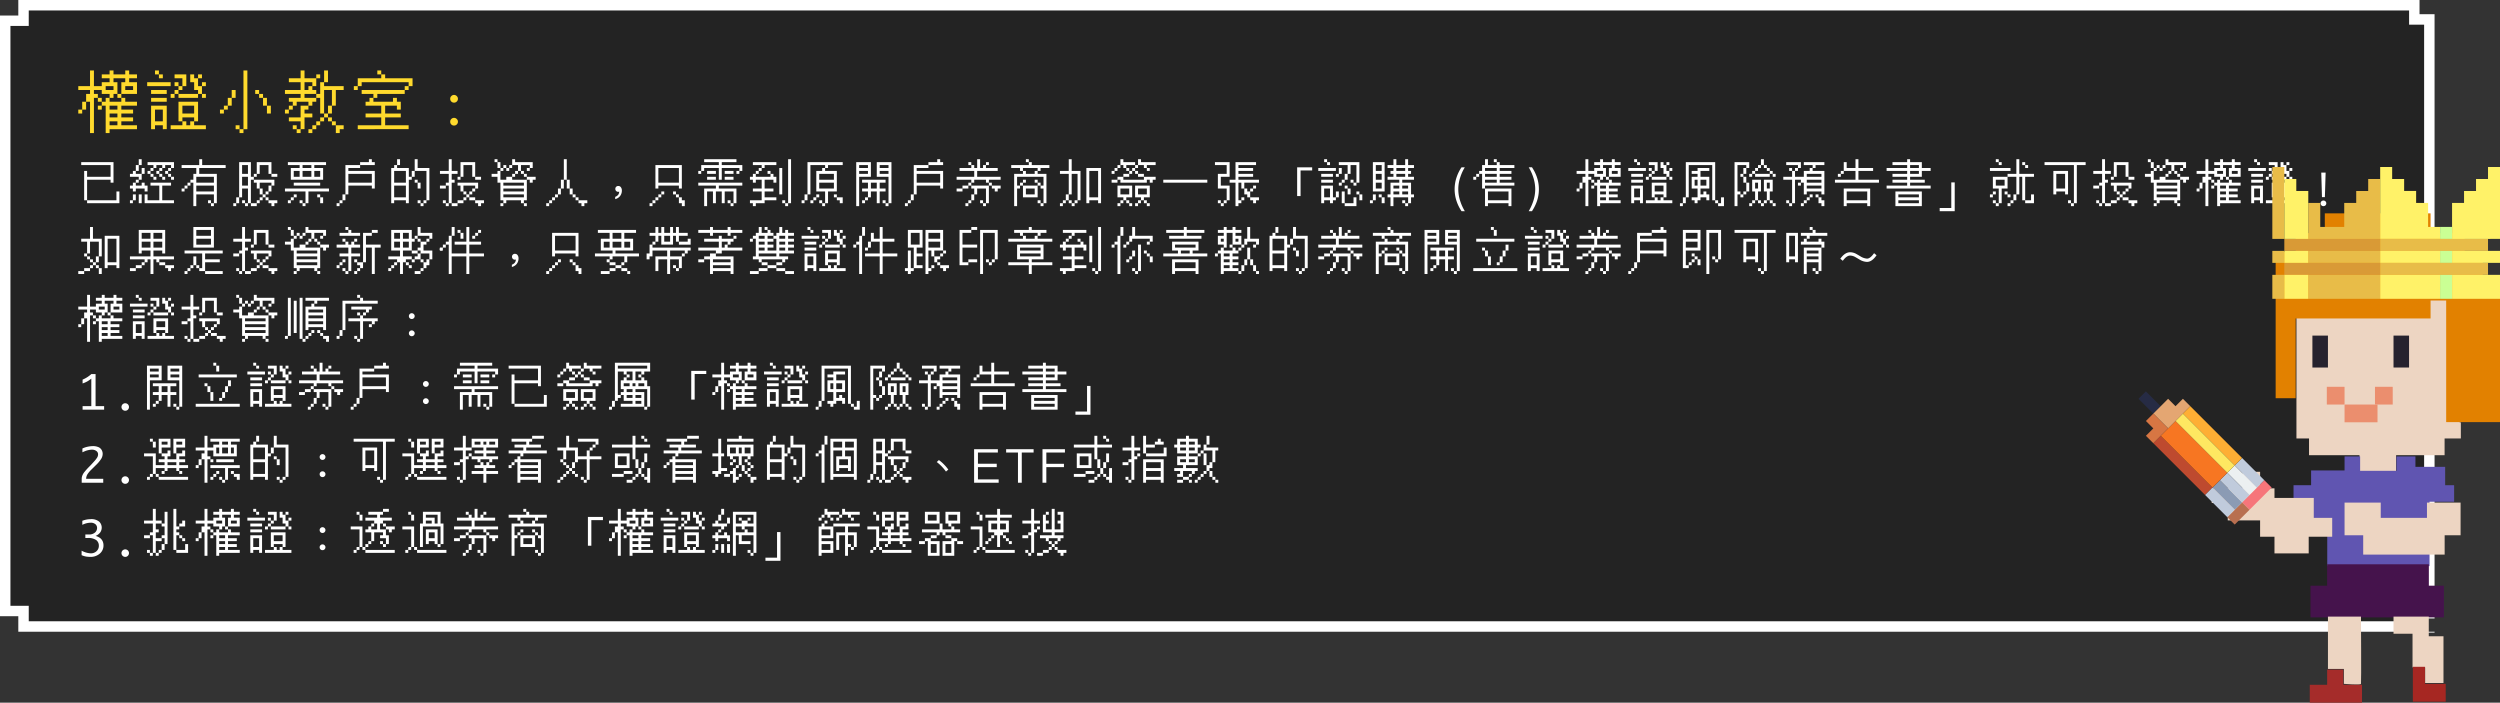 <svg xmlns="http://www.w3.org/2000/svg" width="958.068" height="269.285" viewBox="0 0 958.068 269.285">
  <rect x="0" y="0" width="958.068" height="269.285" fill="#333333" stroke="none"/>
  <g id="g6-img" transform="translate(64 -419)">
    <g id="Group_41391" data-name="Group 41391">
      <g id="Group_41424" data-name="Group 41424" transform="translate(-1962 -6333)">
        <g id="Exclusion_27" data-name="Exclusion 27" transform="translate(1898 6752.001)" fill="#232323">
          <path d="M 925.229 240.091 L 9.016 240.09 L 9.016 236.149 L 9.016 234.149 L 7.016 234.149 L 2 234.149 L 2 7.942 L 7.016 7.942 L 9.016 7.942 L 9.016 5.942 L 9.016 2.001 L 925.229 2.001 L 925.229 5.44 L 925.229 7.44 L 927.229 7.44 L 930.989 7.44 L 930.99 234.999 L 927.229 234.999 L 925.229 234.999 L 925.229 236.999 L 925.229 240.091 Z" stroke="none"/>
          <path d="M 923.229 238.091 L 923.229 236.999 L 923.229 232.999 L 927.229 232.999 L 928.99 232.999 L 928.989 9.44 L 927.229 9.44 L 923.229 9.44 L 923.229 5.44 L 923.229 4.001 L 11.016 4.001 L 11.016 5.942 L 11.015 9.942 L 7.015 9.942 L 4 9.942 L 4 232.149 L 7.016 232.149 L 11.016 232.149 L 11.016 236.149 L 11.016 238.09 L 923.229 238.091 M 932.989 242.439 L 932.988 242.439 L 927.229 242.439 L 927.23 242.09 L 932.989 242.09 L 932.989 242.438 L 932.989 242.439 Z M 927.229 242.091 L 927.229 242.091 L 7.016 242.09 L 7.016 236.149 L 4.951746450387873e-05 236.149 L 0 5.942 L 7.016 5.942 L 7.016 0.001 L 927.229 0.001 L 927.229 5.44 L 932.989 5.44 L 932.99 236.999 L 927.229 236.999 L 927.229 242.09 L 927.229 242.091 Z M 932.989 0.002 L 927.229 0.001 L 932.989 -0.001 L 932.989 0 L 932.989 0.002 Z" stroke="none" fill="#fff"/>
        </g>
        <path id="Path_54388" data-name="Path 54388" d="M0,10Zm1.125,1.125H13.5V19H12.375V17.875h-9V25.75H2.25V14.5H3.375v2.25h9v-4.5H1.125Zm13.5,11.25H15.75v4.5H3.375V25.75h11.25ZM19.8,10Zm3.375,0H24.3v2.25H23.175V14.5H22.05v1.125H24.3v-2.25h1.125v2.25H24.3v2.25H23.175V19H22.05v1.125H24.3V19h1.125v1.125H26.55v2.25H25.425V21.25H22.05v1.125H20.925V21.25H19.8V20.125h1.125V19H22.05V17.875h1.125V16.75H19.8V15.625h1.125V14.5H22.05V12.25h1.125Zm3.375,1.125H36.675v2.25H35.55V14.5H34.425v1.125H33.3V14.5h1.125V13.375H35.55V12.25H33.3v1.125H32.175V14.5H31.05v1.125H29.925V14.5H31.05V13.375h1.125V12.25h-2.25v1.125H28.8V14.5H27.675v1.125H26.55V14.5h1.125V13.375H28.8V12.25H26.55Zm1.125,4.5H28.8V16.75H27.675Zm3.375,0h1.125V16.75H31.05Zm3.375,0H35.55V16.75H34.425ZM28.8,16.75h1.125v1.125H28.8Zm3.375,0H33.3v1.125H32.175Zm3.375,0h1.125v1.125H35.55ZM27.675,19H35.55v1.125H32.175V25.75h4.5v1.125H25.425V23.5H26.55v2.25h4.5V20.125H27.675Zm-6.75,4.5H22.05v2.25H20.925v1.125H19.8V25.75h1.125Zm2.25,0H24.3v3.375H23.175ZM39.6,10Zm6.75,0h1.125v2.25h9v1.125H46.35v2.25H53.1v11.25H51.975V28H50.85V26.875h1.125V23.5h-6.75V28H44.1V19H42.975v1.125H41.85V21.25H40.725v1.125H39.6V21.25h1.125V20.125H41.85V19h1.125V17.875H44.1v-2.25h1.125v-2.25H39.6V12.25h6.75Zm-1.125,6.75V19h6.75V16.75Zm0,3.375v2.25h6.75v-2.25Zm4.5,5.625H50.85v1.125H49.725ZM59.4,10Zm2.25,1.125h4.5V16.75h1.125V15.625H68.4v-4.5h5.625v4.5H72.9V12.25H69.525v3.375H68.4V16.75H67.275v1.125H66.15v9H65.025V28H63.9V26.875h1.125V21.25h-2.25v3.375H61.65v2.25H60.525V28H59.4V26.875h1.125v-2.25H61.65Zm1.125,1.125v3.375h2.25V12.25Zm11.25,3.375h2.25V16.75h-2.25ZM62.775,16.75v3.375h2.25V16.75Zm4.5,1.125H75.15v2.25H74.025v2.25H72.9V23.5H71.775v1.125H70.65V25.75H69.525v1.125H68.4V28H66.15V26.875H68.4V25.75h1.125V24.625H70.65V23.5h1.125V22.375H72.9v-2.25h1.125V19h-4.5v2.25H68.4V19H67.275Zm2.25,3.375H70.65V23.5H69.525Zm2.25,3.375H72.9V25.75H71.775Zm-9,1.125H63.9v1.125H62.775Zm10.125,0h3.375v1.125H75.15V28H74.025V26.875H72.9ZM79.2,10Zm1.125,1.125H94.95V12.25h-4.5v1.125h3.375v4.5H81.45v-4.5h3.375V12.25h-4.5ZM85.95,12.25v1.125h3.375V12.25ZM82.575,14.5v2.25h2.25V14.5Zm3.375,0v2.25h3.375V14.5Zm4.5,0v2.25H92.7V14.5ZM82.575,19H92.7v1.125H82.575ZM79.2,21.25H96.075v1.125H88.2v4.5H87.075V28H85.95V26.875h1.125v-4.5H79.2Zm3.375,2.25H83.7v1.125H82.575V25.75H81.45v1.125H80.325V25.75H81.45V24.625h1.125Zm9,0H92.7v1.125H91.575ZM92.7,24.625h1.125v2.25H92.7ZM84.825,25.75H85.95v1.125H84.825ZM99,10Zm12.375,0H112.5v1.125h1.125V12.25H108v1.125h-4.5V14.5h10.125v6.75H112.5V20.125h-9V23.5h-1.125v2.25H101.25v1.125h-1.125V28H99V26.875h1.125V25.75h1.125V23.5h1.125V12.25H108V11.125h3.375ZM103.5,15.625V19h9V15.625ZM118.8,10Zm3.375,0H123.3v2.25h-1.125v1.125h4.5V16.75H127.8V14.5h1.125V10h1.125v3.375h4.5V25.75h-1.125v1.125H132.3V28h-1.125V26.875H132.3V25.75h1.125V14.5h-4.5v2.25H127.8v1.125h-1.125v9H125.55V25.75h-4.5v1.125h-1.125v-13.5h1.125V12.25h1.125Zm-1.125,4.5V19h4.5V14.5Zm7.875,3.375h1.125V19h-1.125ZM130.05,19h1.125v2.25H130.05Zm-9,1.125v4.5h4.5v-4.5Zm9,5.625h1.125v1.125H130.05ZM138.6,10Zm3.375,0H143.1v4.5h2.25v1.125H143.1v2.25h1.125V19H143.1v7.875h-1.125V28H140.85V26.875h1.125v-6.75H140.85V21.25H138.6V20.125h2.25V19h1.125V15.625H138.6V14.5h3.375Zm4.5,1.125H152.1V16.75h-1.125v-4.5H147.6v4.5h-1.125v1.125H145.35V16.75h1.125ZM152.1,16.75h2.25v1.125H152.1ZM145.35,19h7.875v2.25H152.1v1.125h-1.125V23.5H149.85v1.125h-1.125V25.75H147.6v1.125h-2.25V28H143.1V26.875h2.25V25.75h2.25V24.625h1.125V23.5h1.125V22.375h1.125V21.25H152.1V20.125h-4.5v2.25h-1.125v-2.25H145.35Zm2.25,3.375h1.125V23.5H147.6Zm2.25,2.25h2.25V25.75h-2.25ZM139.725,25.75h1.125v1.125h-1.125Zm12.375,0h3.375v1.125H154.35V28h-1.125V26.875H152.1ZM158.4,10Zm1.125,0h1.125v1.125h-1.125Zm6.75,0H167.4v1.125h6.75v2.25h-1.125V14.5H171.9V13.375h1.125V12.25H169.65V14.5h-1.125v1.125H167.4V16.75h-1.125v1.125H171.9V16.75h3.375v1.125H174.15V19h-1.125V17.875H171.9V25.75h-1.125v1.125H169.65V25.75h-5.625v1.125H162.9V28h-1.125V26.875H162.9V25.75h-1.125V19H160.65V16.75H158.4V15.625h2.25V14.5h1.125V13.375H162.9V12.25h1.125v1.125H162.9V14.5h-1.125v3.375h2.25V16.75h2.25V15.625H167.4V14.5h1.125V12.25h-2.25v1.125H165.15V14.5h-1.125V13.375h1.125V12.25h1.125Zm-5.625,1.125h1.125v2.25H160.65Zm9,3.375h1.125v1.125H169.65Zm1.125,1.125H171.9V16.75h-1.125ZM162.9,19v1.125h7.875V19Zm0,2.25v1.125h7.875V21.25Zm0,2.25v1.125h7.875V23.5Zm7.875,3.375H171.9V28h-1.125ZM178.2,10Zm7.875,0H187.2v7.875h-1.125V21.25H184.95V23.5h-1.125v1.125H182.7V25.75h-1.125v1.125H180.45V28h-1.125V26.875h1.125V25.75h1.125V24.625H182.7V23.5h1.125V21.25h1.125V17.875h1.125Zm1.125,7.875h1.125V21.25H187.2Zm1.125,3.375h1.125V23.5h-1.125Zm1.125,2.25h1.125v1.125H189.45Zm1.125,1.125H191.7V25.75h-1.125ZM191.7,25.75h3.375v1.125H193.95V28h-1.125V26.875H191.7Zm15.282-5.472a1.089,1.089,0,0,0-.846.306,1.044,1.044,0,0,0-.324.81,1.071,1.071,0,0,0,.306.792,1.047,1.047,0,0,0,.774.324.963.963,0,0,0,.4-.072,2.123,2.123,0,0,1-.378,1.206,2.6,2.6,0,0,1-1.152.792v.882a3.472,3.472,0,0,0,1.854-1.17,3.373,3.373,0,0,0,.7-2.106,2.091,2.091,0,0,0-.36-1.26A1.149,1.149,0,0,0,206.982,20.278ZM217.8,10Zm3.375,2.25H231.3v9h-1.125V20.125H222.3V21.25h-1.125Zm1.125,1.125V19h7.875V13.375Zm1.125,9h1.125V23.5h-1.125v1.125H222.3V25.75h-1.125v1.125H220.05V28h-1.125V26.875h1.125V25.75h1.125V24.625H222.3V23.5h1.125Zm4.5,0h1.125V23.5h-1.125ZM229.05,23.5h1.125v1.125H229.05Zm1.125,1.125H231.3V25.75h1.125V28H231.3V26.875h-1.125ZM237.6,10Zm2.25,0h12.375v1.125H246.6V12.25h7.875V14.5H253.35v1.125h-1.125V14.5h1.125V13.375H246.6v4.5h-1.125v-4.5H239.85V14.5h-1.125v1.125H237.6V14.5h1.125V12.25h6.75V11.125H239.85Zm1.125,4.5h3.375v1.125h-3.375Zm6.75,0H251.1v1.125h-3.375Zm-6.75,2.25h3.375v1.125h-3.375Zm6.75,0H251.1v1.125h-3.375ZM237.6,19h16.875v1.125h-9V21.25h6.75v5.625H251.1V28h-1.125V26.875H251.1v-4.5h-3.375v4.5H246.6v-4.5h-2.25v4.5h-1.125v-4.5h-2.25V28H239.85V21.25h4.5V20.125H237.6Zm11.25,6.75h1.125v1.125H248.85ZM257.4,10Zm14.625,0h1.125V26.875h-1.125V28H270.9V26.875h1.125Zm-13.5,1.125h9V12.25h-4.5v1.125H261.9V14.5h-1.125v1.125H259.65V16.75h5.625V15.625H266.4V16.75h1.125V19H266.4V17.875h-3.375V21.25H266.4v1.125h-3.375v2.25h4.5V25.75h-4.5v1.125H259.65V28h-1.125V26.875H257.4V25.75h4.5V22.375h-3.375V21.25H261.9V17.875h-2.25V19h-1.125V17.875H257.4V16.75h1.125V15.625h1.125V14.5h1.125V13.375H261.9V12.25h-3.375Zm10.125,2.25h1.125V23.5H268.65Zm-4.5,1.125h1.125v1.125H264.15Zm5.625,11.25H270.9v1.125h-1.125ZM277.2,10Zm2.25,1.125h13.5V12.25h-5.625v1.125H286.2V14.5h4.5v7.875h-3.375v4.5H286.2V28h-1.125V26.875H286.2v-4.5h-3.375V14.5h2.25V13.375H286.2V12.25h-5.625V23.5H279.45v2.25h-1.125v1.125H277.2V25.75h1.125V23.5h1.125Zm4.5,4.5v2.25h5.625v-2.25Zm0,3.375v2.25h5.625V19Zm-1.125,4.5h1.125v1.125h-1.125V25.75H281.7v1.125h-1.125V25.75H281.7V24.625h1.125Zm6.75,0H290.7v1.125h-1.125Zm1.125,1.125h2.25v2.25h-1.125V25.75H290.7Zm-6.75,1.125h1.125v1.125H283.95ZM297,10Zm1.125,1.125h5.625V16.75h-4.5V28h-1.125Zm7.875,0h5.625v15.75H310.5V28h-1.125V26.875H310.5V16.75H306Zm-6.75,1.125v1.125h3.375V12.25Zm7.875,0v1.125H310.5V12.25ZM299.25,14.5v1.125h3.375V14.5Zm7.875,0v1.125H310.5V14.5Zm-6.75,3.375h9V19h-2.25v2.25h2.25v1.125h-2.25v4.5H306v-4.5h-2.25v2.25h-1.125V25.75H301.5v1.125h-1.125V25.75H301.5V24.625h1.125v-2.25h-2.25V21.25h2.25V19h-2.25ZM303.75,19v2.25H306V19Zm4.5,6.75h1.125v1.125H308.25ZM316.8,10Zm12.375,0H330.3v1.125h1.125V12.25H325.8v1.125h-4.5V14.5h10.125v6.75H330.3V20.125h-9V23.5h-1.125v2.25H319.05v1.125h-1.125V28H316.8V26.875h1.125V25.75h1.125V23.5h1.125V12.25H325.8V11.125h3.375ZM321.3,15.625V19h9V15.625ZM336.6,10Zm7.875,0H345.6v3.375h1.125V12.25h1.125V11.125h1.125V12.25H347.85v1.125h4.5V14.5h-7.875v2.25h9v1.125h-4.5V19H347.85V17.875h-4.5V19h-1.125v1.125H341.1V21.25h-2.25v1.125H336.6V21.25h2.25V20.125h2.25V19h1.125V17.875H336.6V16.75h6.75V14.5h-5.625V13.375h4.5V12.25h1.125v1.125h1.125ZM341.1,11.125h1.125V12.25H341.1ZM348.975,19H350.1v1.125h-1.125v6.75H347.85V28h-1.125V26.875h1.125V21.25h-3.375V23.5H343.35v2.25h-1.125v1.125H341.1V28h-1.125V26.875H341.1V25.75h1.125V23.5h1.125V21.25h-1.125V20.125h6.75Zm1.125,1.125h3.375V21.25H352.35v1.125h-1.125V21.25H350.1Zm-4.5,5.625h1.125v1.125H345.6ZM356.4,10Zm6.75,0h1.125v1.125H363.15Zm1.125,1.125H365.4V12.25h6.75v1.125h-3.375V14.5H367.65v1.125h3.375v11.25H369.9V28h-1.125V26.875H369.9V21.25h-1.125V20.125H369.9V16.75H359.775v3.375H360.9V19h1.125V17.875h1.125V19h-1.125v1.125H360.9V21.25h-1.125V28H358.65V15.625h3.375V14.5h1.125v1.125h3.375V14.5h1.125V13.375h-5.625V14.5H360.9V13.375h-3.375V12.25h6.75Zm2.25,6.75h1.125V19h-1.125ZM367.65,19h1.125v1.125H367.65v4.5h-5.625v-4.5h5.625Zm-4.5,2.25V23.5h3.375V21.25Zm4.5,4.5h1.125v1.125H367.65ZM376.2,10Zm3.375,0H380.7v4.5h3.375V25.75H382.95v1.125h-1.125V28H380.7V26.875h1.125V25.75h1.125V15.625H380.7V23.5h-1.125v2.25H378.45v1.125h-1.125V28H376.2V26.875h1.125V25.75h1.125V23.5h1.125V15.625H376.2V14.5h3.375Zm6.75,3.375h5.625v13.5h-1.125V25.75H387.45v1.125h-1.125ZM387.45,14.5V24.625h3.375V14.5Zm-7.875,11.25H380.7v1.125h-1.125ZM396,10Zm3.375,0H400.5v1.125H405V12.25h-3.375v1.125H400.5V12.25h-1.125v1.125H398.25V14.5h-1.125v1.125H396V14.5h1.125V13.375h1.125V12.25h1.125Zm6.75,0h1.125v1.125h5.625V12.25H409.5v1.125h-1.125V12.25h-2.25v1.125H405V14.5h-1.125v1.125H402.75V16.75H400.5v1.125h7.875V16.75h4.5v1.125H411.75V19h-1.125V17.875H409.5V19H399.375V17.875H398.25V19H396V17.875h2.25V16.75h2.25V15.625h2.25V14.5h1.125V13.375H405V12.25h1.125Zm-4.5,3.375h1.125V14.5h-1.125Zm7.875,0h1.125V14.5H409.5ZM405,14.5h1.125v1.125H405Zm1.125,1.125h2.25V16.75h-2.25Zm-7.875,4.5h5.625v4.5h-2.25V25.75H400.5v1.125h-1.125V28H398.25V26.875h1.125V25.75H400.5V24.625h-2.25Zm6.75,0h5.625v4.5h-2.25V25.75H407.25v1.125h-1.125V28H405V26.875h1.125V25.75h1.125V24.625H405Zm-5.625,1.125V23.5h3.375V21.25Zm6.75,0V23.5H409.5V21.25Zm-4.5,4.5h1.125v1.125h-1.125Zm6.75,0H409.5v1.125h-1.125Zm-5.625,1.125h1.125V28H402.75Zm6.75,0h1.125V28H409.5ZM415.8,10Zm0,7.875h16.875V19H415.8ZM435.6,10Zm0,1.125h5.625V16.75H437.85v3.375h3.375V25.75H440.1v1.125h-1.125V28H437.85V26.875h1.125V25.75H440.1v-4.5h-3.375V15.625H440.1V12.25h-4.5Zm7.875,0h7.875V12.25H444.6v1.125h5.625V14.5H444.6v1.125h5.625V16.75H444.6v1.125h7.875V19H446.85v2.25h-1.125V19H444.6v6.75h1.125V24.625h1.125V25.75h-1.125v1.125H444.6V28h-1.125V19h-2.25V17.875h2.25Zm6.75,9h1.125V21.25h-1.125v1.125H449.1v2.25h-1.125V23.5H446.85V21.25h1.125v1.125H449.1V21.25h1.125Zm-1.125,4.5h3.375V25.75H451.35v1.125h-1.125V25.75H449.1ZM436.725,25.75h1.125v1.125h-1.125ZM467.1,13.114V24.148h1.314V14.32h4.446V13.114ZM475.2,10Zm2.25,0h1.125v1.125H477.45Zm1.125,1.125H479.7V12.25h-1.125Zm4.5,0h7.875V19h-1.125v1.125H488.7V19h1.125V12.25h-2.25v3.375H486.45v2.25h-1.125V19H484.2v1.125h-1.125V19H484.2V17.875h1.125v-2.25h1.125V12.25h-3.375Zm-7.875,2.25h6.75V14.5H475.2Zm7.875,0H484.2v2.25h-1.125V16.75H481.95V15.625h1.125Zm-6.75,2.25h4.5V16.75h-4.5Zm0,2.25h4.5V19h-4.5Zm11.25,0H488.7V19h-1.125Zm-11.25,2.25h4.5v4.5h1.125v-2.25h1.125v2.25H481.95V25.75h-1.125v1.125H479.7V25.75h-2.25v1.125h-1.125Zm9,0h1.125V21.25h-1.125ZM477.45,21.25v3.375h2.25V21.25Zm9,0h1.125V23.5H486.45Zm-2.25,1.125h1.125v4.5H484.2Zm5.625,0h1.125V23.5h-1.125ZM490.95,23.5h1.125v2.25H490.95Zm-2.25,1.125h1.125V28h-4.5V26.875H488.7ZM495,10Zm9,0h1.125v2.25H508.5V10h1.125v2.25h2.25v1.125h-2.25V14.5h1.125v1.125h-1.125V16.75h2.25v1.125h-4.5V19h3.375v4.5h1.125v1.125H510.75v2.25h-1.125V28H508.5V26.875h1.125v-2.25H504V28h-1.125V24.625H501.75V23.5h1.125V19h3.375V17.875h-4.5V16.75H504V15.625h-1.125V14.5H504V13.375h-2.25V12.25H504Zm-7.875,1.125h4.5v11.25h-4.5Zm1.125,1.125V14.5h2.25V12.25Zm7.875,1.125V14.5H508.5V13.375Zm-7.875,2.25v2.25h2.25v-2.25Zm7.875,0V16.75H508.5V15.625ZM497.25,19v2.25h2.25V19ZM504,20.125V21.25h2.25V20.125Zm3.375,0V21.25h2.25V20.125ZM504,22.375V23.5h2.25V22.375Zm3.375,0V23.5h2.25V22.375ZM496.125,23.5h1.125v2.25h-1.125v1.125H495V25.75h1.125Zm2.25,0H499.5v1.125h-1.125Zm1.125,1.125h1.125v2.25H499.5Zm7.875,1.125H508.5v1.125h-1.125ZM530.1,13.114a15.214,15.214,0,0,0-1.854,3.708,14.33,14.33,0,0,0,0,9.4,15.883,15.883,0,0,0,1.854,3.708h1.26a18.238,18.238,0,0,1-1.71-3.726,14.223,14.223,0,0,1,0-9.36,17.4,17.4,0,0,1,1.71-3.726ZM534.6,10Zm4.5,0h1.125v2.25H543.6V11.125h1.125V12.25h5.625v1.125h-5.625V14.5h4.5v1.125h-4.5V16.75h4.5v1.125h-4.5V19h5.625v1.125H539.1V21.25h-1.125V15.625H536.85V16.75h-1.125v1.125H534.6V16.75h1.125V15.625h1.125V14.5h1.125V12.25H539.1Zm3.375,0H543.6v1.125h-1.125ZM539.1,13.375V14.5h4.5V13.375Zm0,2.25V16.75h4.5V15.625Zm0,2.25V19h4.5V17.875Zm0,3.375h10.125V28H548.1V26.875h-7.875V28H539.1Zm1.125,1.125V25.75H548.1V22.375Zm15.615-9.261a18.32,18.32,0,0,1,1.71,3.726,14.854,14.854,0,0,1,.792,4.68,14.94,14.94,0,0,1-.792,4.68,19.256,19.256,0,0,1-1.71,3.726h1.26a17.421,17.421,0,0,0,1.854-3.708,14.33,14.33,0,0,0,0-9.4,16.617,16.617,0,0,0-1.854-3.708ZM574.2,10Zm3.375,0H578.7v4.5h2.25V13.375h2.25V12.25h-2.25V11.125h2.25V10h1.125v1.125H587.7V10h1.125v1.125h2.25V12.25h-2.25v1.125h2.25V16.75h-4.5v1.125H585.45V16.75h1.125V13.375H587.7V12.25h-3.375v1.125h1.125V16.75h-1.125v1.125H583.2V19h3.375V17.875H587.7V19h3.375v1.125h-4.5V21.25h3.375v1.125h-3.375V23.5h3.375v1.125h-3.375V25.75h4.5v1.125H583.2V28h-1.125V20.125H580.95V21.25h-1.125V20.125h1.125V19h1.125V17.875H583.2V16.75h-2.25V15.625H578.7V16.75h1.125v1.125H578.7V28h-1.125V19H576.45v2.25h-1.125v1.125H574.2V21.25h1.125V19h1.125V16.75h1.125V15.625H574.2V14.5h3.375Zm4.5,4.5v1.125h2.25V14.5Zm5.625,0v1.125h2.25V14.5Zm-7.875,3.375h1.125V19h-1.125Zm3.375,2.25V21.25h2.25V20.125Zm0,2.25V23.5h2.25V22.375Zm0,2.25V25.75h2.25V24.625ZM594,10Zm2.25,0h1.125v1.125H596.25Zm1.125,1.125H598.5V12.25h-1.125Zm4.5,0h3.375V14.5h-1.125v1.125H603V16.75h-1.125v1.125H600.75V16.75h1.125V15.625H603V14.5h1.125V12.25h-2.25Zm4.5,0H607.5V12.25h1.125V11.125h1.125V12.25h-1.125V14.5h1.125V13.375h1.125V14.5H609.75v2.25h-1.125v1.125H603V16.75h5.625V15.625H607.5v-2.25h-1.125ZM594,13.375h6.75V14.5H594Zm7.875,0H603V14.5h-1.125Zm-6.75,2.25h4.5V16.75h-4.5ZM609.75,16.75h1.125v1.125H609.75Zm-14.625,1.125h4.5V19h-4.5ZM603,19h5.625v5.625H607.5V25.75h3.375v1.125H600.75V25.75h3.375V24.625h1.125V25.75h1.125V24.625H607.5V23.5h-3.375v1.125H603Zm-7.875,1.125h4.5v6.75H598.5V25.75h-2.25v1.125h-1.125Zm9,0v2.25H607.5v-2.25ZM596.25,21.25v3.375h2.25V21.25ZM613.8,10Zm2.25,1.125H627.3V25.75h-1.125V12.25h-9V24.625H616.05v2.25h-1.125V28H613.8V26.875h1.125v-2.25h1.125Zm4.5,2.25h4.5V14.5h-3.375v2.25h3.375v4.5h-3.375V23.5H622.8V22.375h1.125V23.5h1.125v2.25h-1.125V24.625h-2.25V25.75H620.55v1.125h-1.125V25.75H618.3V24.625h2.25V21.25H618.3v-4.5h2.25V15.625H618.3V14.5h2.25Zm-1.125,4.5v2.25h1.125v-2.25Zm2.25,0v2.25h2.25v-2.25Zm7.875,6.75h1.125V28h-2.25V26.875h1.125ZM627.3,25.75h1.125v1.125H627.3ZM633.6,10Zm11.25,0h1.125v2.25H644.85v1.125h-1.125V14.5H642.6v1.125h-1.125V16.75H640.35V15.625h1.125V14.5H642.6V13.375h1.125V12.25h1.125Zm-10.125,1.125h5.625v2.25h-1.125v2.25H638.1V16.75h-1.125V15.625H638.1v-2.25h1.125V12.25H635.85V22.375h1.125V23.5H635.85V28h-1.125Zm11.25,1.125H647.1v1.125h-1.125Zm1.125,1.125h1.125V14.5H647.1Zm1.125,1.125h1.125v1.125h-1.125V16.75H642.6V15.625h5.625Zm1.125,1.125h1.125V16.75H649.35ZM638.1,16.75h1.125V19H638.1Zm3.375,1.125h3.375v4.5h-1.125V25.75H642.6v1.125h-1.125V28H640.35V26.875h1.125V25.75H642.6V22.375h-1.125Zm4.5,0h3.375v4.5h-1.125V25.75H647.1v1.125h-1.125V28H644.85V26.875h1.125V25.75H647.1V22.375h-1.125ZM639.225,19h1.125v3.375h-1.125V23.5H638.1v1.125h-1.125V23.5H638.1V22.375h1.125Zm3.375,0v2.25h1.125V19Zm4.5,0v2.25h1.125V19Zm-3.375,6.75h1.125v1.125h-1.125Zm4.5,0h1.125v1.125h-1.125Zm1.125,1.125h1.125V28H649.35ZM653.4,10Zm1.125,1.125h5.625v2.25h-1.125V14.5H657.9v2.25h3.375V14.5h2.25V13.375h1.125V12.25h-3.375V11.125h7.875V12.25h-3.375v1.125H664.65V14.5h4.5v9h-1.125V22.375H662.4V23.5h-1.125V19H660.15v1.125h-1.125V19h1.125V17.875H657.9v9h-1.125V28H655.65V26.875h1.125v-9H653.4V16.75h3.375V14.5H657.9V13.375h1.125V12.25h-4.5Zm1.125,2.25h1.125V14.5H655.65Zm6.75,2.25V16.75h5.625V15.625Zm0,2.25V19h5.625V17.875Zm0,2.25V21.25h5.625V20.125Zm1.125,3.375h1.125v1.125h-1.125V25.75H662.4v1.125h-1.125V28H660.15V26.875h1.125V25.75H662.4V24.625h1.125Zm2.25,0H666.9v1.125h-1.125Zm1.125,1.125h1.125V25.75h1.125V28h-1.125V26.875H666.9ZM654.525,25.75h1.125v1.125h-1.125ZM673.2,10Zm7.875,0H682.2v3.375h5.625V14.5H682.2v3.375h7.875V19H673.2V17.875h7.875V14.5h-4.5v1.125H675.45V16.75h-1.125V15.625h1.125V14.5h1.125V11.125H677.7v2.25h3.375Zm-4.5,11.25H686.7V28h-1.125V26.875H677.7V28h-1.125Zm1.125,1.125V25.75h7.875V22.375ZM693,10Zm7.875,0H702v1.125h4.5v2.25h3.375V14.5H706.5v2.25H702v1.125h5.625V19H702v1.125h7.875V21.25H693V20.125h7.875V19H695.25V17.875h5.625V16.75H695.25V15.625h5.625V14.5H693V13.375h7.875V12.25H695.25V11.125h5.625ZM702,12.25v1.125h3.375V12.25Zm0,2.25v1.125h3.375V14.5Zm-5.625,7.875H706.5V28H696.375ZM697.5,23.5v1.125h7.875V23.5Zm0,2.25v1.125h7.875V25.75Zm20.286-6.858V28.72H713.34v1.206h5.76V18.892ZM732.6,10Zm2.25,0h1.125v1.125H734.85Zm7.875,0h1.125v5.625h5.625V16.75H746.1v9h-1.125v-9H743.85V23.5h-1.125v2.25H741.6v1.125h-1.125V28H739.35V26.875h1.125V25.75H741.6V23.5h1.125V16.75H739.35v4.5H737.1v5.625h-1.125V28H734.85V26.875h1.125V21.25h-2.25v-4.5h5.625V15.625h3.375Zm-6.75,1.125H737.1V12.25h-1.125Zm9,0H746.1V12.25h-1.125ZM746.1,12.25h1.125v1.125H746.1Zm-13.5,1.125h7.875V14.5H732.6Zm2.25,4.5v2.25h3.375v-2.25Zm-1.125,4.5h1.125V23.5h-1.125v1.125H732.6V23.5h1.125Zm4.5,0h1.125V23.5h-1.125ZM739.35,23.5h1.125v1.125H739.35Zm9,0h1.125v3.375H746.1V25.75h2.25Zm-14.625,2.25h1.125v1.125h-1.125ZM752.4,10Zm1.125,1.125h15.75V12.25H765.9V26.875h-1.125V28H763.65V26.875h1.125V12.25h-11.25ZM756.9,14.5h5.625v9H761.4V22.375h-3.375V23.5H756.9Zm1.125,1.125V21.25H761.4V15.625Zm4.5,10.125h1.125v1.125h-1.125ZM772.2,10Zm3.375,0H776.7v4.5h2.25v1.125H776.7v2.25h1.125V19H776.7v7.875h-1.125V28H774.45V26.875h1.125v-6.75H774.45V21.25H772.2V20.125h2.25V19h1.125V15.625H772.2V14.5h3.375Zm4.5,1.125H785.7V16.75h-1.125v-4.5H781.2v4.5h-1.125v1.125H778.95V16.75h1.125ZM785.7,16.75h2.25v1.125H785.7ZM778.95,19h7.875v2.25H785.7v1.125h-1.125V23.5H783.45v1.125h-1.125V25.75H781.2v1.125h-2.25V28H776.7V26.875h2.25V25.75h2.25V24.625h1.125V23.5h1.125V22.375h1.125V21.25H785.7V20.125h-4.5v2.25h-1.125v-2.25H778.95Zm2.25,3.375h1.125V23.5H781.2Zm2.25,2.25h2.25V25.75h-2.25ZM773.325,25.75h1.125v1.125h-1.125Zm12.375,0h3.375v1.125H787.95V28h-1.125V26.875H785.7ZM792,10Zm1.125,0h1.125v1.125h-1.125Zm6.75,0H801v1.125h6.75v2.25h-1.125V14.5H805.5V13.375h1.125V12.25H803.25V14.5h-1.125v1.125H801V16.75h-1.125v1.125H805.5V16.75h3.375v1.125H807.75V19h-1.125V17.875H805.5V25.75h-1.125v1.125H803.25V25.75h-5.625v1.125H796.5V28h-1.125V26.875H796.5V25.75h-1.125V19H794.25V16.75H792V15.625h2.25V14.5h1.125V13.375H796.5V12.25h1.125v1.125H796.5V14.5h-1.125v3.375h2.25V16.75h2.25V15.625H801V14.5h1.125V12.25h-2.25v1.125H798.75V14.5h-1.125V13.375h1.125V12.25h1.125Zm-5.625,1.125h1.125v2.25H794.25Zm9,3.375h1.125v1.125H803.25Zm1.125,1.125H805.5V16.75h-1.125ZM796.5,19v1.125h7.875V19Zm0,2.25v1.125h7.875V21.25Zm0,2.25v1.125h7.875V23.5Zm7.875,3.375H805.5V28h-1.125ZM811.8,10Zm3.375,0H816.3v4.5h2.25V13.375h2.25V12.25h-2.25V11.125h2.25V10h1.125v1.125H825.3V10h1.125v1.125h2.25V12.25h-2.25v1.125h2.25V16.75h-4.5v1.125H823.05V16.75h1.125V13.375H825.3V12.25h-3.375v1.125h1.125V16.75h-1.125v1.125H820.8V19h3.375V17.875H825.3V19h3.375v1.125h-4.5V21.25h3.375v1.125h-3.375V23.5h3.375v1.125h-3.375V25.75h4.5v1.125H820.8V28h-1.125V20.125H818.55V21.25h-1.125V20.125h1.125V19h1.125V17.875H820.8V16.75h-2.25V15.625H816.3V16.75h1.125v1.125H816.3V28h-1.125V19H814.05v2.25h-1.125v1.125H811.8V21.25h1.125V19h1.125V16.75h1.125V15.625H811.8V14.5h3.375Zm4.5,4.5v1.125h2.25V14.5Zm5.625,0v1.125h2.25V14.5Zm-7.875,3.375h1.125V19h-1.125Zm3.375,2.25V21.25h2.25V20.125Zm0,2.25V23.5h2.25V22.375Zm0,2.25V25.75h2.25V24.625ZM831.6,10Zm2.25,0h1.125v1.125H833.85Zm1.125,1.125H836.1V12.25h-1.125Zm4.5,0h3.375V14.5h-1.125v1.125H840.6V16.75h-1.125v1.125H838.35V16.75h1.125V15.625H840.6V14.5h1.125V12.25h-2.25Zm4.5,0H845.1V12.25h1.125V11.125h1.125V12.25h-1.125V14.5h1.125V13.375h1.125V14.5H847.35v2.25h-1.125v1.125H840.6V16.75h5.625V15.625H845.1v-2.25h-1.125ZM831.6,13.375h6.75V14.5H831.6Zm7.875,0H840.6V14.5h-1.125Zm-6.75,2.25h4.5V16.75h-4.5ZM847.35,16.75h1.125v1.125H847.35Zm-14.625,1.125h4.5V19h-4.5ZM840.6,19h5.625v5.625H845.1V25.75h3.375v1.125H838.35V25.75h3.375V24.625h1.125V25.75h1.125V24.625H845.1V23.5h-3.375v1.125H840.6Zm-7.875,1.125h4.5v6.75H836.1V25.75h-2.25v1.125h-1.125Zm9,0v2.25H845.1v-2.25ZM833.85,21.25v3.375h2.25V21.25Zm25.722-6.1.27,9.4h1.116l.288-9.4Zm.828,10.71a1.031,1.031,0,0,0-.774.306.966.966,0,0,0-.306.756,1.031,1.031,0,0,0,.306.774A1.1,1.1,0,0,0,860.4,28a1.147,1.147,0,0,0,.792-.306,1.044,1.044,0,0,0,.306-.774,1.031,1.031,0,0,0-.306-.756A1.071,1.071,0,0,0,860.4,25.858ZM0,36Zm4.5,0H5.625v4.5H9v6.75H7.875V49.5H6.75v1.125H5.625V51.75H4.5v1.125H2.25V54H0V52.875H2.25V51.75H4.5V50.625H5.625V49.5H6.75V47.25H7.875V41.625H4.5v4.5H3.375V47.25H2.25V46.125H3.375v-4.5H1.125V40.5H4.5Zm5.625,3.375H15.75V51.75H14.625V50.625H11.25V51.75H10.125ZM11.25,40.5v9h3.375v-9ZM3.375,47.25H4.5v1.125H3.375ZM4.5,48.375H5.625V49.5H4.5Zm2.25,2.25H7.875V51.75H6.75ZM7.875,51.75H9V54H7.875ZM19.8,36Zm3.375,1.125H33.3v9H32.175V45H28.8v2.25h7.875v1.125H31.05V49.5H29.925V48.375H28.8V54H27.675V48.375H26.55V49.5H25.425v1.125H24.3V51.75H22.05v1.125H19.8V51.75h2.25V50.625H24.3V49.5h1.125V48.375H19.8V47.25h7.875V45H24.3v1.125H23.175ZM24.3,38.25V40.5h3.375V38.25Zm4.5,0V40.5h3.375V38.25Zm-4.5,3.375v2.25h3.375v-2.25Zm4.5,0v2.25h3.375v-2.25ZM31.05,49.5H33.3v1.125H31.05Zm2.25,1.125h3.375V51.75H35.55v1.125H34.425V51.75H33.3ZM39.6,36Zm4.5,0h7.875v7.875H44.1Zm1.125,1.125v2.25H50.85v-2.25Zm0,3.375v2.25H50.85V40.5Zm-4.5,4.5H55.35v1.125H48.6v2.25h5.625V49.5H48.6v3.375H46.35V51.75h1.125V46.125h-6.75ZM44.1,47.25h1.125v3.375H44.1V51.75H42.975v1.125H41.85V54H40.725V52.875H41.85V51.75h1.125V50.625H44.1Zm1.125,3.375H46.35V51.75H45.225Zm3.375,2.25h6.75V54H48.6ZM59.4,36Zm3.375,0H63.9v4.5h2.25v1.125H63.9v2.25h1.125V45H63.9v7.875H62.775V54H61.65V52.875h1.125v-6.75H61.65V47.25H59.4V46.125h2.25V45h1.125V41.625H59.4V40.5h3.375Zm4.5,1.125H72.9V42.75H71.775v-4.5H68.4v4.5H67.275v1.125H66.15V42.75h1.125ZM72.9,42.75h2.25v1.125H72.9ZM66.15,45h7.875v2.25H72.9v1.125H71.775V49.5H70.65v1.125H69.525V51.75H68.4v1.125H66.15V54H63.9V52.875h2.25V51.75H68.4V50.625h1.125V49.5H70.65V48.375h1.125V47.25H72.9V46.125H68.4v2.25H67.275v-2.25H66.15Zm2.25,3.375h1.125V49.5H68.4Zm2.25,2.25H72.9V51.75H70.65ZM60.525,51.75H61.65v1.125H60.525Zm12.375,0h3.375v1.125H75.15V54H74.025V52.875H72.9ZM79.2,36Zm1.125,0H81.45v1.125H80.325Zm6.75,0H88.2v1.125h6.75v2.25H93.825V40.5H92.7V39.375h1.125V38.25H90.45V40.5H89.325v1.125H88.2V42.75H87.075v1.125H92.7V42.75h3.375v1.125H94.95V45H93.825V43.875H92.7V51.75H91.575v1.125H90.45V51.75H84.825v1.125H83.7V54H82.575V52.875H83.7V51.75H82.575V45H81.45V42.75H79.2V41.625h2.25V40.5h1.125V39.375H83.7V38.25h1.125v1.125H83.7V40.5H82.575v3.375h2.25V42.75h2.25V41.625H88.2V40.5h1.125V38.25h-2.25v1.125H85.95V40.5H84.825V39.375H85.95V38.25h1.125ZM81.45,37.125h1.125v2.25H81.45Zm9,3.375h1.125v1.125H90.45Zm1.125,1.125H92.7V42.75H91.575ZM83.7,45v1.125h7.875V45Zm0,2.25v1.125h7.875V47.25Zm0,2.25v1.125h7.875V49.5Zm7.875,3.375H92.7V54H91.575ZM99,36Zm3.375,0H103.5v1.125h-1.125Zm1.125,1.125h1.125V38.25H108v1.125h-7.875V38.25H103.5Zm9,0h2.25V38.25H112.5v1.125h-2.25V42.75h5.625v1.125h-2.25V54H112.5V43.875h-2.25V49.5h-1.125v2.25H108v1.125h-1.125V54H105.75V52.875h1.125V51.75H108V50.625h-1.125V49.5h2.25V38.25H112.5ZM101.25,40.5h1.125v1.125H101.25Zm4.5,0h1.125v1.125H105.75V42.75H108v1.125h-3.375v2.25H108V47.25h-3.375v5.625H103.5V54h-1.125V52.875H103.5V47.25h-3.375V46.125H103.5v-2.25H99V42.75h3.375V41.625H103.5V42.75h1.125V41.625h1.125Zm-4.5,7.875h1.125V49.5H101.25v1.125h-1.125V51.75H99V50.625h1.125V49.5h1.125Zm4.5,0h1.125V49.5H105.75Zm-4.5,3.375h1.125v1.125H101.25ZM118.8,36Zm11.25,0h1.125v2.25h4.5V40.5H134.55v1.125h-1.125V42.75H132.3V45h3.375v3.375H134.55v2.25h-1.125V51.75H132.3v1.125h-1.125V54h-2.25V52.875h2.25V51.75H132.3V49.5h1.125V48.375h1.125v-2.25h-3.375v2.25h-2.25V49.5H127.8V48.375h1.125V47.25h1.125V46.125h1.125V45H130.05v1.125H127.8V45h2.25V43.875h1.125v-2.25h2.25V40.5h1.125V39.375h-4.5V40.5h-1.125v1.125H127.8V45h-3.375v2.25H127.8v1.125h-2.25V49.5h-1.125V54H123.3V49.5h-1.125v1.125H121.05V51.75h-1.125v1.125H118.8V51.75h1.125V50.625h1.125V49.5h1.125V48.375H118.8V47.25h4.5V45h-3.375V37.125H127.8V40.5h1.125V39.375h1.125Zm-9,2.25V40.5h2.25V38.25Zm3.375,0V40.5h2.25V38.25Zm5.625,2.25h1.125v1.125H130.05Zm-9,1.125v2.25h2.25v-2.25Zm3.375,0v2.25h2.25v-2.25Zm6.75,6.75H132.3V49.5h-1.125ZM125.55,49.5h1.125v1.125H125.55Zm1.125,1.125H127.8V51.75h-1.125ZM138.6,36Zm4.5,0h1.125v3.375H143.1v6.75h5.625V42.75h-4.5V41.625h4.5V36h1.125v5.625h4.5V42.75h-4.5v3.375h5.625V47.25H149.85V54h-1.125V47.25H143.1V54h-1.125V42.75H140.85v1.125h-1.125V45s-.844.281-1.125,0,0-1.125,0-1.125h1.125V42.75h1.125V41.625h1.125v-2.25H143.1Zm2.25,1.125h1.125V38.25H145.35Zm7.875,0h1.125V38.25h-1.125v1.125H152.1V40.5h-1.125V39.375H152.1V38.25h1.125Zm-6.75,1.125H147.6V40.5h-1.125Zm20.907,8.028a1.089,1.089,0,0,0-.846.306,1.044,1.044,0,0,0-.324.81,1.071,1.071,0,0,0,.306.792,1.047,1.047,0,0,0,.774.324.963.963,0,0,0,.4-.072,2.123,2.123,0,0,1-.378,1.206,2.6,2.6,0,0,1-1.152.792v.882a3.472,3.472,0,0,0,1.854-1.17,3.373,3.373,0,0,0,.7-2.106,2.091,2.091,0,0,0-.36-1.26A1.149,1.149,0,0,0,167.382,46.278ZM178.2,36Zm3.375,2.25H191.7v9h-1.125V46.125H182.7V47.25h-1.125Zm1.125,1.125V45h7.875V39.375Zm1.125,9h1.125V49.5h-1.125v1.125H182.7V51.75h-1.125v1.125H180.45V54h-1.125V52.875h1.125V51.75h1.125V50.625H182.7V49.5h1.125Zm4.5,0h1.125V49.5h-1.125ZM189.45,49.5h1.125v1.125H189.45Zm1.125,1.125H191.7V51.75h1.125V54H191.7V52.875h-1.125ZM198,36Zm1.125,1.125H213.75V38.25h-4.5V40.5h3.375V45h-6.75v1.125h9V47.25h-4.5V49.5H209.25v1.125h-1.125V51.75h-2.25v1.125h-2.25V54H200.25V52.875h3.375V51.75h2.25V50.625h2.25V49.5h1.125V47.25h-4.5v1.125h-1.125V49.5H202.5V48.375h1.125V47.25H198V46.125h6.75V45h-4.5V40.5h3.375V38.25h-4.5Zm5.625,1.125V40.5h3.375V38.25Zm-3.375,3.375v2.25h2.25v-2.25Zm3.375,0v2.25h3.375v-2.25Zm4.5,0v2.25h2.25v-2.25ZM203.625,49.5h2.25v1.125h-2.25Zm4.5,2.25h2.25v1.125h-2.25Zm2.25,1.125H211.5V54h-1.125ZM217.8,36Zm3.375,0H222.3v2.25h1.125V36h1.125v2.25h2.25V36h1.125v2.25h1.125V36h1.125v2.25h3.375v1.125h-3.375v2.25H229.05v-2.25h-1.125V42.75h-4.5V39.375H222.3v2.25h-1.125V42.75H220.05v1.125h14.625V45H233.55v1.125h-1.125V47.25H231.3v4.5h-1.125v1.125H229.05V51.75h1.125V48.375H226.8V54h-1.125V48.375H222.3v4.5h-1.125V47.25h4.5V45H220.05v2.25h-1.125v1.125H217.8v-2.25h1.125V42.75h1.125V41.625h1.125v-2.25h-2.25V38.25h2.25Zm3.375,3.375v2.25h2.25v-2.25Zm9,1.125h1.125v2.25h-4.5V41.625h3.375ZM226.8,45v2.25h4.5V46.125h1.125V45Zm1.125,5.625h1.125V51.75h-1.125ZM237.6,36Zm4.5,0h1.125v1.125h5.625V36h1.125v1.125h4.5V38.25h-4.5v1.125H248.85V38.25h-5.625v1.125H242.1V38.25h-4.5V37.125h4.5Zm3.375,3.375H246.6V40.5h4.5V39.375h1.125V40.5H251.1v1.125h-1.125V42.75H248.85v1.125h5.625V45H246.6v1.125h-2.25V47.25h6.75V54h-1.125V52.875h-6.75V54H242.1V48.375h-2.25V49.5H237.6V48.375h2.25V47.25h2.25V46.125h2.25V45H237.6V43.875h7.875v-2.25H239.85V40.5h5.625Zm1.125,2.25v2.25h1.125V42.75h1.125V41.625Zm-3.375,6.75V49.5h6.75V48.375Zm0,2.25V51.75h6.75V50.625ZM257.4,36Zm3.375,0H261.9v2.25h2.25V37.125h1.125V38.25H266.4v1.125h-2.25V40.5h2.25V39.375h1.125V38.25h1.125V36h1.125v2.25H270.9V37.125h1.125V38.25h2.25v1.125h-2.25V40.5h2.25v1.125h-2.25V42.75h2.25v1.125h-2.25V45h2.25v1.125H268.65V47.25h3.375v1.125H270.9V49.5h-1.125v1.125h-2.25V51.75H264.15v1.125h-3.375V54H257.4V52.875h3.375V51.75h3.375V50.625h3.375V49.5h2.25V48.375H261.9V49.5h-1.125V48.375h-2.25V47.25h1.125V40.5h-1.125v1.125H257.4V40.5h1.125V39.375h1.125V38.25h1.125Zm2.25,0h1.125v1.125h-1.125Zm-2.25,3.375V40.5h2.25V39.375Zm7.875,0V40.5h2.25V39.375ZM266.4,40.5v1.125h-2.25V42.75h2.25v1.125h-2.25V45h3.375V40.5Zm-5.625,1.125V42.75h2.25V41.625Zm7.875,0V42.75h2.25V41.625Zm-7.875,2.25V45h2.25V43.875Zm7.875,0V45h2.25V43.875Zm-7.875,2.25V47.25h6.75V46.125ZM261.9,49.5h2.25v1.125H261.9Zm5.625,2.25H270.9v1.125h-3.375Zm3.375,1.125h3.375V54H270.9ZM277.2,36Zm2.25,0h1.125v1.125H279.45Zm1.125,1.125H281.7V38.25h-1.125Zm4.5,0h3.375V40.5h-1.125v1.125H286.2V42.75h-1.125v1.125H283.95V42.75h1.125V41.625H286.2V40.5h1.125V38.25h-2.25Zm4.5,0H290.7V38.25h1.125V37.125h1.125V38.25h-1.125V40.5h1.125V39.375h1.125V40.5H292.95v2.25h-1.125v1.125H286.2V42.75h5.625V41.625H290.7v-2.25h-1.125ZM277.2,39.375h6.75V40.5H277.2Zm7.875,0H286.2V40.5h-1.125Zm-6.75,2.25h4.5V42.75h-4.5ZM292.95,42.75h1.125v1.125H292.95Zm-14.625,1.125h4.5V45h-4.5ZM286.2,45h5.625v5.625H290.7V51.75h3.375v1.125H283.95V51.75h3.375V50.625h1.125V51.75h1.125V50.625H290.7V49.5h-3.375v1.125H286.2Zm-7.875,1.125h4.5v6.75H281.7V51.75h-2.25v1.125h-1.125Zm9,0v2.25H290.7v-2.25ZM279.45,47.25v3.375h2.25V47.25ZM297,36Zm3.375,0H301.5v3.375h-1.125V54H299.25V42.75h-1.125v1.125H297V42.75h1.125V41.625h1.125v-2.25h1.125Zm6.75,0h1.125v4.5h4.5v1.125h-4.5v4.5h5.625V47.25H308.25V54h-1.125V47.25H301.5V46.125h5.625v-4.5H303.75v2.25h-1.125V45H301.5V43.875h1.125v-2.25h1.125V38.25h1.125V40.5h2.25Zm9.675,0Zm1.125,1.125h5.625v6.75H321.3v2.25h2.25V47.25H321.3v3.375h2.25V51.75h-3.375v1.125H319.05V54h-1.125V52.875H316.8V51.75h1.125V45h1.125v6.75h1.125V43.875h-2.25Zm6.75,0h6.75V45H328.05v2.25h-1.125V45H325.8v6.75h1.125V50.625h1.125V51.75h-1.125v1.125H325.8V54h-1.125ZM319.05,38.25v4.5h3.375v-4.5Zm6.75,0V40.5h4.5V38.25Zm0,3.375v2.25h4.5v-2.25ZM331.425,45h1.125v1.125h-1.125V47.25H330.3v1.125h-1.125V49.5H328.05V47.25h2.25V46.125h1.125Zm-2.25,4.5H330.3v1.125h-1.125Zm1.125,1.125h3.375V51.75H332.55v1.125h-1.125V51.75H330.3ZM336.6,36Zm5.625,0h2.25v1.125h-2.25V38.25H338.85v4.5h5.625v1.125H338.85V49.5h2.25V48.375h3.375V49.5H341.1v1.125h-3.375v-13.5h4.5Zm3.375,1.125h6.75v11.25h-1.125V49.5H350.1v1.125h-1.125V49.5H350.1V48.375h1.125V38.25h-4.5V54H345.6Zm2.25,11.25h1.125V49.5H347.85ZM356.4,36Zm7.875,0H365.4v1.125h5.625V38.25h-2.25v1.125H367.65V40.5h5.625v1.125H356.4V40.5h5.625V39.375h1.125V40.5h3.375V39.375h1.125V38.25h-5.625v1.125H360.9V38.25h-2.25V37.125h5.625Zm-4.5,6.75H369.9v5.625h-4.5V49.5h7.875v1.125H365.4V54h-1.125V50.625H356.4V49.5h7.875V48.375h-4.5Zm1.125,1.125V45h7.875V43.875Zm0,2.25V47.25h7.875V46.125ZM376.2,36Zm14.625,0h1.125V52.875h-1.125V54H389.7V52.875h1.125Zm-13.5,1.125h9V38.25h-4.5v1.125H380.7V40.5h-1.125v1.125H378.45V42.75h5.625V41.625H385.2V42.75h1.125V45H385.2V43.875h-3.375V47.25H385.2v1.125h-3.375v2.25h4.5V51.75h-4.5v1.125H378.45V54h-1.125V52.875H376.2V51.75h4.5V48.375h-3.375V47.25H380.7V43.875h-2.25V45h-1.125V43.875H376.2V42.75h1.125V41.625h1.125V40.5h1.125V39.375H380.7V38.25h-3.375Zm10.125,2.25h1.125V49.5H387.45Zm-4.5,1.125h1.125v1.125H382.95Zm5.625,11.25H389.7v1.125h-1.125ZM396,36Zm3.375,0H400.5v3.375h-1.125V54H398.25V42.75h-1.125v1.125H396V42.75h1.125V41.625h1.125v-2.25h1.125Zm4.5,0H405v3.375h6.75v2.25h-1.125V42.75H409.5V41.625h1.125V40.5h-6.75v1.125H402.75V42.75h-1.125v1.125H400.5V42.75h1.125V41.625h1.125v-2.25h1.125Zm2.25,6.75h1.125V52.875h-1.125V54H405V52.875h1.125ZM403.875,45H405v2.25h-1.125v1.125H402.75V49.5h-1.125V48.375h1.125V47.25h1.125Zm4.5,0H409.5v1.125h-1.125Zm1.125,1.125h1.125V47.25H409.5Zm1.125,1.125h1.125V49.5h-1.125Zm-6.75,4.5H405v1.125h-1.125ZM415.8,36Zm7.875,0H424.8v1.125h6.75V38.25H424.8v1.125h5.625V40.5H418.05V39.375h5.625V38.25h-6.75V37.125h6.75Zm-4.5,5.625H429.3V45h-2.25v1.125h5.625V47.25H415.8V46.125h5.625V45h-2.25ZM420.3,42.75v1.125h7.875V42.75ZM422.55,45v1.125h3.375V45Zm-3.375,3.375H429.3V54h-1.125V52.875H420.3V54h-1.125ZM420.3,49.5v2.25h7.875V49.5ZM435.6,36Zm3.375,0H440.1v1.125h2.25V36h1.125v1.125h2.25V38.25h-2.25v1.125h2.25V42.75H442.35v1.125h-1.125V42.75h1.125v-4.5H440.1v5.625h-1.125V45h3.375V43.875h1.125V45H444.6V43.875h1.125V42.75h1.125V40.5h1.125V36H449.1v4.5h3.375v2.25H451.35v1.125h-1.125V42.75h1.125V41.625h-3.375V42.75H446.85v1.125h-1.125V45H444.6v1.125h-2.25V47.25h2.25v1.125h-2.25V49.5h2.25v1.125h-2.25V51.75h2.25v1.125h-5.625V54H437.85V46.125h-1.125V47.25H435.6V46.125h1.125V45h1.125V43.875h1.125V42.75h-2.25V39.375h2.25V38.25h-2.25V37.125h2.25Zm-1.125,4.5v1.125h1.125V40.5Zm5.625,0v1.125H444.6V40.5Zm4.5,3.375H449.1v4.5h-1.125v2.25H446.85v2.25h-1.125V54H444.6V52.875h1.125v-2.25h1.125v-2.25h1.125Zm-9,2.25V47.25h2.25V46.125Zm0,2.25V49.5h2.25V48.375Zm10.125,0h1.125v2.25H449.1Zm-10.125,2.25V51.75h2.25V50.625Zm11.25,0h1.125v2.25h-1.125Zm1.125,2.25h1.125V54H451.35ZM455.4,36Zm3.375,0H459.9v2.25h-1.125v1.125h4.5V42.75H464.4V40.5h1.125V36h1.125v3.375h4.5V51.75h-1.125v1.125H468.9V54h-1.125V52.875H468.9V51.75h1.125V40.5h-4.5v2.25H464.4v1.125h-1.125v9H462.15V51.75h-4.5v1.125h-1.125v-13.5h1.125V38.25h1.125Zm-1.125,4.5V45h4.5V40.5Zm7.875,3.375h1.125V45h-1.125ZM466.65,45h1.125v2.25H466.65Zm-9,1.125v4.5h4.5v-4.5Zm9,5.625h1.125v1.125H466.65ZM475.2,36Zm7.875,0H484.2v3.375h1.125V38.25h1.125V37.125h1.125V38.25H486.45v1.125h4.5V40.5h-7.875v2.25h9v1.125h-4.5V45H486.45V43.875h-4.5V45h-1.125v1.125H479.7V47.25h-2.25v1.125H475.2V47.25h2.25V46.125h2.25V45h1.125V43.875H475.2V42.75h6.75V40.5h-5.625V39.375h4.5V38.25h1.125v1.125h1.125ZM479.7,37.125h1.125V38.25H479.7ZM487.575,45H488.7v1.125h-1.125v6.75H486.45V54h-1.125V52.875h1.125V47.25h-3.375V49.5H481.95v2.25h-1.125v1.125H479.7V54h-1.125V52.875H479.7V51.75h1.125V49.5h1.125V47.25h-1.125V46.125h6.75Zm1.125,1.125h3.375V47.25H490.95v1.125h-1.125V47.25H488.7Zm-4.5,5.625h1.125v1.125H484.2ZM495,36Zm6.75,0h1.125v1.125H501.75Zm1.125,1.125H504V38.25h6.75v1.125h-3.375V40.5H506.25v1.125h3.375v11.25H508.5V54h-1.125V52.875H508.5V47.25h-1.125V46.125H508.5V42.75H498.375v3.375H499.5V45h1.125V43.875h1.125V45h-1.125v1.125H499.5V47.25h-1.125V54H497.25V41.625h3.375V40.5h1.125v1.125h3.375V40.5h1.125V39.375h-5.625V40.5H499.5V39.375h-3.375V38.25h6.75Zm2.25,6.75h1.125V45h-1.125ZM506.25,45h1.125v1.125H506.25v4.5h-5.625v-4.5h5.625Zm-4.5,2.25V49.5h3.375V47.25Zm4.5,4.5h1.125v1.125H506.25ZM514.8,36Zm1.125,1.125h5.625V42.75h-4.5V54h-1.125Zm7.875,0h5.625v15.75H528.3V54h-1.125V52.875H528.3V42.75h-4.5Zm-6.75,1.125v1.125h3.375V38.25Zm7.875,0v1.125H528.3V38.25ZM517.05,40.5v1.125h3.375V40.5Zm7.875,0v1.125H528.3V40.5Zm-6.75,3.375h9V45h-2.25v2.25h2.25v1.125h-2.25v4.5H523.8v-4.5h-2.25v2.25h-1.125V51.75H519.3v1.125h-1.125V51.75H519.3V50.625h1.125v-2.25h-2.25V47.25h2.25V45h-2.25ZM521.55,45v2.25h2.25V45Zm4.5,6.75h1.125v1.125H526.05ZM534.6,36Zm6.75,0h1.125v1.125H541.35Zm1.125,1.125H543.6v2.25h-1.125Zm-6.75,3.375H550.35v1.125H535.725Zm11.25,2.25H548.1V45h-1.125v2.25H545.85V49.5h-1.125v1.125H543.6V49.5h1.125V47.25h1.125V45h1.125Zm-9,1.125H539.1V45h-1.125ZM539.1,45h1.125v2.25H539.1Zm1.125,2.25h1.125v3.375h-1.125Zm-5.625,4.5h16.875v1.125H534.6ZM554.4,36Zm2.25,0h1.125v1.125H556.65Zm1.125,1.125H558.9V38.25h-1.125Zm4.5,0h3.375V40.5h-1.125v1.125H563.4V42.75h-1.125v1.125H561.15V42.75h1.125V41.625H563.4V40.5h1.125V38.25h-2.25Zm4.5,0H567.9V38.25h1.125V37.125h1.125V38.25h-1.125V40.5h1.125V39.375h1.125V40.5H570.15v2.25h-1.125v1.125H563.4V42.75h5.625V41.625H567.9v-2.25h-1.125ZM554.4,39.375h6.75V40.5H554.4Zm7.875,0H563.4V40.5h-1.125Zm-6.75,2.25h4.5V42.75h-4.5ZM570.15,42.75h1.125v1.125H570.15Zm-14.625,1.125h4.5V45h-4.5ZM563.4,45h5.625v5.625H567.9V51.75h3.375v1.125H561.15V51.75h3.375V50.625h1.125V51.75h1.125V50.625H567.9V49.5h-3.375v1.125H563.4Zm-7.875,1.125h4.5v6.75H558.9V51.75h-2.25v1.125h-1.125Zm9,0v2.25H567.9v-2.25ZM556.65,47.25v3.375h2.25V47.25ZM574.2,36Zm7.875,0H583.2v3.375h1.125V38.25h1.125V37.125h1.125V38.25H585.45v1.125h4.5V40.5h-7.875v2.25h9v1.125h-4.5V45H585.45V43.875h-4.5V45h-1.125v1.125H578.7V47.25h-2.25v1.125H574.2V47.25h2.25V46.125h2.25V45h1.125V43.875H574.2V42.75h6.75V40.5h-5.625V39.375h4.5V38.25h1.125v1.125h1.125ZM578.7,37.125h1.125V38.25H578.7ZM586.575,45H587.7v1.125h-1.125v6.75H585.45V54h-1.125V52.875h1.125V47.25h-3.375V49.5H580.95v2.25h-1.125v1.125H578.7V54h-1.125V52.875H578.7V51.75h1.125V49.5h1.125V47.25h-1.125V46.125h6.75Zm1.125,1.125h3.375V47.25H589.95v1.125h-1.125V47.25H587.7Zm-4.5,5.625h1.125v1.125H583.2ZM594,36Zm12.375,0H607.5v1.125h1.125V38.25H603v1.125h-4.5V40.5h10.125v6.75H607.5V46.125h-9V49.5h-1.125v2.25H596.25v1.125h-1.125V54H594V52.875h1.125V51.75h1.125V49.5h1.125V38.25H603V37.125h3.375ZM598.5,41.625V45h9V41.625ZM613.8,36Zm1.125,1.125h6.75V45H616.05v5.625h1.125V49.5H618.3V48.375h1.125V47.25h1.125v1.125h-1.125V49.5H618.3v1.125h-1.125V51.75h-2.25Zm9,0h5.625v11.25h-1.125V49.5H627.3V48.375h1.125V38.25H625.05V54h-1.125ZM616.05,38.25V40.5h4.5V38.25Zm0,3.375v2.25h4.5v-2.25Zm2.25,4.5h1.125V47.25H618.3Zm7.875,1.125H627.3v1.125h-1.125Zm-5.625,1.125h1.125v2.25H620.55ZM633.6,36Zm1.125,1.125h15.75V38.25H647.1V52.875h-1.125V54H644.85V52.875h1.125V38.25h-11.25ZM638.1,40.5h5.625v9H642.6V48.375h-3.375V49.5H638.1Zm1.125,1.125V47.25H642.6V41.625Zm4.5,10.125h1.125v1.125h-1.125ZM653.4,36Zm10.125,0h1.125v1.125h-1.125Zm1.125,1.125h1.125V38.25h4.5v1.125h-6.75V40.5H662.4v1.125h4.5V40.5h1.125v1.125h1.125v2.25h-1.125v9H666.9V54h-1.125V52.875H666.9V49.5h-4.5V54h-1.125V43.875h6.75V42.75H660.15V41.625h1.125V40.5H662.4V39.375h-2.25V38.25h4.5ZM654.525,38.25h4.5V49.5H657.9V48.375h-2.25V49.5h-1.125Zm1.125,1.125V47.25h2.25V39.375ZM662.4,45v1.125h4.5V45Zm0,2.25v1.125h4.5V47.25Zm2.25,4.5h1.125v1.125H664.65Zm14.4-6.084c-1.368,0-2.628.828-3.8,2.5l.972.774c.954-1.332,1.89-2,2.826-2a4.236,4.236,0,0,1,1.926.558c.54.306,1.116.648,1.71,1.008a5.946,5.946,0,0,0,2.808.864c1.278,0,2.5-.864,3.654-2.556l-.954-.792c-.972,1.386-1.872,2.088-2.7,2.088a5.478,5.478,0,0,1-2.538-.882c-.594-.36-1.17-.684-1.71-.99A4.934,4.934,0,0,0,679.05,45.666ZM0,62Zm3.375,0H4.5v4.5H6.75V65.375H9V64.25H6.75V63.125H9V62h1.125v1.125H13.5V62h1.125v1.125h2.25V64.25h-2.25v1.125h2.25V68.75h-4.5v1.125H11.25V68.75h1.125V65.375H13.5V64.25H10.125v1.125H11.25V68.75H10.125v1.125H9V71h3.375V69.875H13.5V71h3.375v1.125h-4.5V73.25H15.75v1.125H12.375V75.5H15.75v1.125H12.375V77.75h4.5v1.125H9V80H7.875V72.125H6.75V73.25H5.625V72.125H6.75V71H7.875V69.875H9V68.75H6.75V67.625H4.5V68.75H5.625v1.125H4.5V80H3.375V71H2.25v2.25H1.125v1.125H0V73.25H1.125V71H2.25V68.75H3.375V67.625H0V66.5H3.375Zm4.5,4.5v1.125h2.25V66.5Zm5.625,0v1.125h2.25V66.5ZM5.625,69.875H6.75V71H5.625ZM9,72.125V73.25h2.25V72.125Zm0,2.25V75.5h2.25V74.375Zm0,2.25V77.75h2.25V76.625ZM19.8,62Zm2.25,0h1.125v1.125H22.05Zm1.125,1.125H24.3V64.25H23.175Zm4.5,0H31.05V66.5H29.925v1.125H28.8V68.75H27.675v1.125H26.55V68.75h1.125V67.625H28.8V66.5h1.125V64.25h-2.25Zm4.5,0H33.3V64.25h1.125V63.125H35.55V64.25H34.425V66.5H35.55V65.375h1.125V66.5H35.55v2.25H34.425v1.125H28.8V68.75h5.625V67.625H33.3v-2.25H32.175ZM19.8,65.375h6.75V66.5H19.8Zm7.875,0H28.8V66.5H27.675Zm-6.75,2.25h4.5V68.75h-4.5ZM35.55,68.75h1.125v1.125H35.55ZM20.925,69.875h4.5V71h-4.5ZM28.8,71h5.625v5.625H33.3V77.75h3.375v1.125H26.55V77.75h3.375V76.625H31.05V77.75h1.125V76.625H33.3V75.5H29.925v1.125H28.8Zm-7.875,1.125h4.5v6.75H24.3V77.75H22.05v1.125H20.925Zm9,0v2.25H33.3v-2.25ZM22.05,73.25v3.375H24.3V73.25ZM39.6,62Zm3.375,0H44.1v4.5h2.25v1.125H44.1v2.25h1.125V71H44.1v7.875H42.975V80H41.85V78.875h1.125v-6.75H41.85V73.25H39.6V72.125h2.25V71h1.125V67.625H39.6V66.5h3.375Zm4.5,1.125H53.1V68.75H51.975v-4.5H48.6v4.5H47.475v1.125H46.35V68.75h1.125ZM53.1,68.75h2.25v1.125H53.1ZM46.35,71h7.875v2.25H53.1v1.125H51.975V75.5H50.85v1.125H49.725V77.75H48.6v1.125H46.35V80H44.1V78.875h2.25V77.75H48.6V76.625h1.125V75.5H50.85V74.375h1.125V73.25H53.1V72.125H48.6v2.25H47.475v-2.25H46.35Zm2.25,3.375h1.125V75.5H48.6Zm2.25,2.25H53.1V77.75H50.85ZM40.725,77.75H41.85v1.125H40.725Zm12.375,0h3.375v1.125H55.35V80H54.225V78.875H53.1ZM59.4,62Zm1.125,0H61.65v1.125H60.525Zm6.75,0H68.4v1.125h6.75v2.25H74.025V66.5H72.9V65.375h1.125V64.25H70.65V66.5H69.525v1.125H68.4V68.75H67.275v1.125H72.9V68.75h3.375v1.125H75.15V71H74.025V69.875H72.9V77.75H71.775v1.125H70.65V77.75H65.025v1.125H63.9V80H62.775V78.875H63.9V77.75H62.775V71H61.65V68.75H59.4V67.625h2.25V66.5h1.125V65.375H63.9V64.25h1.125v1.125H63.9V66.5H62.775v3.375h2.25V68.75h2.25V67.625H68.4V66.5h1.125V64.25h-2.25v1.125H66.15V66.5H65.025V65.375H66.15V64.25h1.125ZM61.65,63.125h1.125v2.25H61.65Zm9,3.375h1.125v1.125H70.65Zm1.125,1.125H72.9V68.75H71.775ZM63.9,71v1.125h7.875V71Zm0,2.25v1.125h7.875V73.25Zm0,2.25v1.125h7.875V75.5Zm7.875,3.375H72.9V80H71.775ZM79.2,62Zm1.125,1.125H81.45V77.75H80.325v1.125H79.2V77.75h1.125Zm4.5,0H85.95v15.75H84.825Zm2.25,0h9V64.25h-4.5v1.125H90.45V66.5h4.5v9H93.825V74.375H88.2V75.5H87.075v-9h2.25V65.375H90.45V64.25H87.075Zm-4.5,1.125H83.7V76.625H82.575ZM88.2,67.625V68.75h5.625V67.625Zm0,2.25V71h5.625V69.875Zm0,2.25V73.25h5.625V72.125ZM89.325,75.5H90.45v1.125H89.325V77.75H88.2v1.125H87.075V80H85.95V78.875h1.125V77.75H88.2V76.625h1.125Zm2.25,0H92.7v1.125H91.575ZM92.7,76.625h1.125V77.75H92.7Zm1.125,1.125h2.25V80H94.95V78.875H93.825ZM99,62Zm7.875,0H108v1.125h-1.125ZM108,63.125h1.125V64.25h5.625v1.125H102.375V75.5H101.25v2.25h-1.125v1.125H99V77.75h1.125V75.5h1.125V64.25H108ZM104.625,66.5H112.5v1.125h-1.125V68.75H110.25v1.125h-1.125V71h5.625v1.125h-1.125V73.25H112.5v1.125h-1.125V73.25H112.5V72.125h-3.375v6.75H108V80h-1.125V78.875H108v-6.75h-4.5V71H108V69.875h1.125V68.75h1.125V67.625h-5.625Zm2.25,2.25H108v1.125h-1.125Zm-1.125,9h1.125v1.125H105.75Zm22.05-8.712a1.011,1.011,0,0,0-.792.342.979.979,0,0,0-.306.774,1.031,1.031,0,0,0,.306.774,1.059,1.059,0,0,0,.792.324,1.087,1.087,0,0,0,.792-.324,1.047,1.047,0,0,0,.324-.774.992.992,0,0,0-.324-.774A1.037,1.037,0,0,0,127.8,69.038Zm0,6.588a1.011,1.011,0,0,0-.792.342.979.979,0,0,0-.306.774,1.031,1.031,0,0,0,.306.774,1.058,1.058,0,0,0,.792.324,1.087,1.087,0,0,0,.792-.324,1.047,1.047,0,0,0,.324-.774.992.992,0,0,0-.324-.774A1.037,1.037,0,0,0,127.8,75.626ZM4.992,104.638V94.108a12.852,12.852,0,0,1-1.433,1,11.1,11.1,0,0,1-1.907.844V94.478a11.56,11.56,0,0,0,3.34-2.118H6.627v12.278H9.905V106H1.652v-1.362ZM18,106.413a1.44,1.44,0,1,1,1.011-.422A1.379,1.379,0,0,1,18,106.413ZM25.2,88Zm1.125,1.125h5.625V94.75h-4.5V106H26.329Zm7.875,0h5.625v15.75H38.7V106H37.579v-1.125H38.7V94.75H34.2Zm-6.75,1.125v1.125h3.375V90.25Zm7.875,0v1.125H38.7V90.25ZM27.454,92.5v1.125h3.375V92.5Zm7.875,0v1.125H38.7V92.5Zm-6.75,3.375h9V97h-2.25v2.25h2.25v1.125h-2.25v4.5H34.2v-4.5h-2.25v2.25H30.829v1.125H29.7v1.125H28.579V103.75H29.7v-1.125h1.125v-2.25h-2.25V99.25h2.25V97h-2.25ZM31.954,97v2.25H34.2V97Zm4.5,6.75h1.125v1.125H36.454ZM45,88Zm6.75,0h1.125v1.125H51.754Zm1.125,1.125H54v2.25H52.879ZM46.129,92.5H60.754v1.125H46.129Zm11.25,2.25H58.5V97H57.379v2.25H56.254v2.25H55.129v1.125H54V101.5h1.125V99.25h1.125V97h1.125Zm-9,1.125H49.5V97H48.379ZM49.5,97h1.125v2.25H49.5Zm1.125,2.25h1.125v3.375H50.629ZM45,103.75H61.879v1.125H45ZM64.8,88Zm2.25,0h1.125v1.125H67.054Zm1.125,1.125H69.3V90.25H68.179Zm4.5,0h3.375V92.5H74.929v1.125H73.8V94.75H72.679v1.125H71.554V94.75h1.125V93.625H73.8V92.5h1.125V90.25h-2.25Zm4.5,0H78.3V90.25h1.125V89.125h1.125V90.25H79.429V92.5h1.125V91.375h1.125V92.5H80.554v2.25H79.429v1.125H73.8V94.75h5.625V93.625H78.3v-2.25H77.179ZM64.8,91.375h6.75V92.5H64.8Zm7.875,0H73.8V92.5H72.679Zm-6.75,2.25h4.5V94.75h-4.5ZM80.554,94.75h1.125v1.125H80.554ZM65.929,95.875h4.5V97h-4.5ZM73.8,97h5.625v5.625H78.3v1.125h3.375v1.125H71.554V103.75h3.375v-1.125h1.125v1.125h1.125v-1.125H78.3V101.5H74.929v1.125H73.8Zm-7.875,1.125h4.5v6.75H69.3V103.75h-2.25v1.125H65.929Zm9,0v2.25H78.3v-2.25ZM67.054,99.25v3.375H69.3V99.25ZM84.6,88Zm7.875,0H93.6v3.375h1.125V90.25h1.125V89.125h1.125V90.25H95.854v1.125h4.5V92.5H92.479v2.25h9v1.125h-4.5V97H95.854V95.875h-4.5V97H90.229v1.125H89.1V99.25h-2.25v1.125H84.6V99.25h2.25V98.125H89.1V97h1.125V95.875H84.6V94.75h6.75V92.5H85.729V91.375h4.5V90.25h1.125v1.125h1.125ZM89.1,89.125h1.125V90.25H89.1ZM96.979,97H98.1v1.125H96.979v6.75H95.854V106H94.729v-1.125h1.125V99.25H92.479v2.25H91.354v2.25H90.229v1.125H89.1V106H87.979v-1.125H89.1V103.75h1.125V101.5h1.125V99.25H90.229V98.125h6.75ZM98.1,98.125h3.375V99.25h-1.125v1.125H99.229V99.25H98.1Zm-4.5,5.625h1.125v1.125H93.6ZM104.4,88Zm12.375,0H117.9v1.125h1.125V90.25H113.4v1.125h-4.5V92.5h10.125v6.75H117.9V98.125h-9V101.5h-1.125v2.25h-1.125v1.125h-1.125V106H104.4v-1.125h1.125V103.75h1.125V101.5h1.125V90.25H113.4V89.125h3.375ZM108.9,93.625V97h9V93.625Zm24.3,1.413a1.011,1.011,0,0,0-.792.342.979.979,0,0,0-.306.774,1.031,1.031,0,0,0,.306.774,1.059,1.059,0,0,0,.792.324,1.087,1.087,0,0,0,.792-.324,1.047,1.047,0,0,0,.324-.774A.992.992,0,0,0,134,95.38,1.037,1.037,0,0,0,133.2,95.038Zm0,6.588a1.011,1.011,0,0,0-.792.342.979.979,0,0,0-.306.774,1.031,1.031,0,0,0,.306.774,1.058,1.058,0,0,0,.792.324,1.087,1.087,0,0,0,.792-.324,1.047,1.047,0,0,0,.324-.774.992.992,0,0,0-.324-.774A1.037,1.037,0,0,0,133.2,101.626ZM144,88Zm2.25,0h12.375v1.125H153V90.25h7.875V92.5h-1.125v1.125h-1.125V92.5h1.125V91.375H153v4.5h-1.125v-4.5h-5.625V92.5h-1.125v1.125H144V92.5h1.125V90.25h6.75V89.125h-5.625Zm1.125,4.5h3.375v1.125h-3.375Zm6.75,0H157.5v1.125h-3.375Zm-6.75,2.25h3.375v1.125h-3.375Zm6.75,0H157.5v1.125h-3.375ZM144,97h16.875v1.125h-9V99.25h6.75v5.625H157.5V106h-1.125v-1.125H157.5v-4.5h-3.375v4.5H153v-4.5h-2.25v4.5h-1.125v-4.5h-2.25V106h-1.125V99.25h4.5V98.125H144Zm11.25,6.75h1.125v1.125h-1.125ZM163.8,88Zm1.125,1.125H177.3V97h-1.125V95.875h-9v7.875h-1.125V92.5h1.125v2.25h9v-4.5h-11.25Zm13.5,11.25h1.125v4.5H167.179V103.75h11.25ZM183.6,88Zm3.375,0H188.1v1.125h4.5V90.25h-3.375v1.125H188.1V90.25h-1.125v1.125h-1.125V92.5h-1.125v1.125H183.6V92.5h1.125V91.375h1.125V90.25h1.125Zm6.75,0h1.125v1.125h5.625V90.25H197.1v1.125h-1.125V90.25h-2.25v1.125H192.6V92.5h-1.125v1.125h-1.125V94.75H188.1v1.125h7.875V94.75h4.5v1.125h-1.125V97h-1.125V95.875H197.1V97H186.979V95.875h-1.125V97H183.6V95.875h2.25V94.75h2.25V93.625h2.25V92.5h1.125V91.375H192.6V90.25h1.125Zm-4.5,3.375h1.125V92.5h-1.125Zm7.875,0h1.125V92.5H197.1ZM192.6,92.5h1.125v1.125H192.6Zm1.125,1.125h2.25V94.75h-2.25Zm-7.875,4.5h5.625v4.5h-2.25v1.125H188.1v1.125h-1.125V106h-1.125v-1.125h1.125V103.75H188.1v-1.125h-2.25Zm6.75,0h5.625v4.5h-2.25v1.125h-1.125v1.125h-1.125V106H192.6v-1.125h1.125V103.75h1.125v-1.125H192.6Zm-5.625,1.125v2.25h3.375V99.25Zm6.75,0v2.25H197.1V99.25Zm-4.5,4.5h1.125v1.125h-1.125Zm6.75,0H197.1v1.125h-1.125Zm-5.625,1.125h1.125V106h-1.125Zm6.75,0h1.125V106H197.1ZM203.4,88Zm2.25,0h13.5v3.375H216.9V92.5h-1.125v1.125h-1.125V92.5h1.125V91.375h-2.25V94.75h2.25V93.625H216.9V94.75h1.125V97h1.125v7.875h-1.125V106H216.9v-1.125h1.125v-6.75h-4.5V99.25H216.9v5.625h-9V103.75h4.5v-1.125h-3.375v-2.25H207.9V101.5h-1.125v1.125h-1.125v2.25h-1.125V106H203.4v-1.125h1.125v-2.25h1.125Zm1.125,1.125V90.25h11.25V89.125Zm0,2.25v9H207.9V99.25h1.125V98.125H207.9V94.75h1.125V93.625h1.125V92.5h1.125v1.125h-1.125V94.75h2.25V91.375h-2.25V92.5h-1.125V91.375Zm2.25,4.5V97h2.25V95.875Zm3.375,0V97h1.125V95.875Zm2.25,0V97h2.25V95.875Zm-4.5,2.25V99.25h2.25V98.125Zm0,2.25V101.5h2.25v-1.125Zm3.375,0V101.5h2.25v-1.125Zm0,2.25v1.125h2.25v-1.125ZM234.9,91.114v11.034h1.314V92.32h4.446V91.114ZM243,88Zm3.375,0H247.5v4.5h2.25V91.375H252V90.25h-2.25V89.125H252V88h1.125v1.125H256.5V88h1.125v1.125h2.25V90.25h-2.25v1.125h2.25V94.75h-4.5v1.125h-1.125V94.75h1.125V91.375H256.5V90.25h-3.375v1.125h1.125V94.75h-1.125v1.125H252V97h3.375V95.875H256.5V97h3.375v1.125h-4.5V99.25h3.375v1.125h-3.375V101.5h3.375v1.125h-3.375v1.125h4.5v1.125H252V106h-1.125V98.125h-1.125V99.25h-1.125V98.125h1.125V97h1.125V95.875H252V94.75h-2.25V93.625H247.5V94.75h1.125v1.125H247.5V106h-1.125V97h-1.125v2.25h-1.125v1.125H243V99.25h1.125V97h1.125V94.75h1.125V93.625H243V92.5h3.375Zm4.5,4.5v1.125h2.25V92.5Zm5.625,0v1.125h2.25V92.5Zm-7.875,3.375h1.125V97h-1.125ZM252,98.125V99.25h2.25V98.125Zm0,2.25V101.5h2.25v-1.125Zm0,2.25v1.125h2.25v-1.125ZM262.8,88Zm2.25,0h1.125v1.125h-1.125Zm1.125,1.125H267.3V90.25h-1.125Zm4.5,0h3.375V92.5h-1.125v1.125H271.8V94.75h-1.125v1.125h-1.125V94.75h1.125V93.625H271.8V92.5h1.125V90.25h-2.25Zm4.5,0H276.3V90.25h1.125V89.125h1.125V90.25h-1.125V92.5h1.125V91.375h1.125V92.5h-1.125v2.25h-1.125v1.125H271.8V94.75h5.625V93.625H276.3v-2.25h-1.125ZM262.8,91.375h6.75V92.5H262.8Zm7.875,0H271.8V92.5h-1.125Zm-6.75,2.25h4.5V94.75h-4.5Zm14.625,1.125h1.125v1.125h-1.125Zm-14.625,1.125h4.5V97h-4.5ZM271.8,97h5.625v5.625H276.3v1.125h3.375v1.125H269.554V103.75h3.375v-1.125h1.125v1.125h1.125v-1.125H276.3V101.5h-3.375v1.125H271.8Zm-7.875,1.125h4.5v6.75H267.3V103.75h-2.25v1.125h-1.125Zm9,0v2.25H276.3v-2.25Zm-7.875,1.125v3.375h2.25V99.25ZM282.6,88Zm2.25,1.125H296.1V103.75h-1.125V90.25h-9v12.375h-1.125v2.25h-1.125V106H282.6v-1.125h1.125v-2.25h1.125Zm4.5,2.25h4.5V92.5h-3.375v2.25h3.375v4.5h-3.375v2.25H291.6v-1.125h1.125V101.5h1.125v2.25h-1.125v-1.125h-2.25v1.125h-1.125v1.125h-1.125V103.75H287.1v-1.125h2.25V99.25H287.1v-4.5h2.25V93.625H287.1V92.5h2.25Zm-1.125,4.5v2.25h1.125v-2.25Zm2.25,0v2.25h2.25v-2.25Zm7.875,6.75h1.125V106h-2.25v-1.125h1.125Zm-2.25,1.125h1.125v1.125H296.1ZM302.4,88Zm11.25,0h1.125v2.25h-1.125v1.125h-1.125V92.5H311.4v1.125h-1.125V94.75h-1.125V93.625h1.125V92.5H311.4V91.375h1.125V90.25h1.125Zm-10.125,1.125h5.625v2.25h-1.125v2.25H306.9V94.75h-1.125V93.625H306.9v-2.25h1.125V90.25h-3.375v10.125h1.125V101.5h-1.125V106h-1.125Zm11.25,1.125H315.9v1.125h-1.125Zm1.125,1.125h1.125V92.5H315.9Zm1.125,1.125h1.125v1.125h-1.125V94.75H311.4V93.625h5.625Zm1.125,1.125h1.125V94.75h-1.125ZM306.9,94.75h1.125V97H306.9Zm3.375,1.125h3.375v4.5h-1.125v3.375H311.4v1.125h-1.125V106h-1.125v-1.125h1.125V103.75H311.4v-3.375h-1.125Zm4.5,0h3.375v4.5h-1.125v3.375H315.9v1.125h-1.125V106h-1.125v-1.125h1.125V103.75H315.9v-3.375h-1.125ZM308.029,97h1.125v3.375h-1.125V101.5H306.9v1.125h-1.125V101.5H306.9v-1.125h1.125Zm3.375,0v2.25h1.125V97Zm4.5,0v2.25h1.125V97Zm-3.375,6.75h1.125v1.125h-1.125Zm4.5,0h1.125v1.125h-1.125Zm1.125,1.125h1.125V106h-1.125ZM322.2,88Zm1.125,1.125h5.625v2.25h-1.125V92.5H326.7v2.25h3.375V92.5h2.25V91.375h1.125V90.25h-3.375V89.125h7.875V90.25h-3.375v1.125h-1.125V92.5h4.5v9h-1.125v-1.125H331.2V101.5h-1.125V97h-1.125v1.125h-1.125V97h1.125V95.875H326.7v9h-1.125V106h-1.125v-1.125h1.125v-9H322.2V94.75h3.375V92.5H326.7V91.375h1.125V90.25h-4.5Zm1.125,2.25h1.125V92.5h-1.125Zm6.75,2.25V94.75h5.625V93.625Zm0,2.25V97h5.625V95.875Zm0,2.25V99.25h5.625V98.125Zm1.125,3.375h1.125v1.125h-1.125v1.125H331.2v1.125h-1.125V106h-1.125v-1.125h1.125V103.75H331.2v-1.125h1.125Zm2.25,0H335.7v1.125h-1.125Zm1.125,1.125h1.125v1.125h1.125V106h-1.125v-1.125H335.7Zm-12.375,1.125h1.125v1.125h-1.125ZM342,88Zm7.875,0H351v3.375h5.625V92.5H351v3.375h7.875V97H342V95.875h7.875V92.5h-4.5v1.125h-1.125V94.75h-1.125V93.625h1.125V92.5h1.125V89.125H346.5v2.25h3.375Zm-4.5,11.25H355.5V106h-1.125v-1.125H346.5V106h-1.125Zm1.125,1.125v3.375h7.875v-3.375ZM361.8,88Zm7.875,0H370.8v1.125h4.5v2.25h3.375V92.5H375.3v2.25h-4.5v1.125h5.625V97H370.8v1.125h7.875V99.25H361.8V98.125h7.875V97h-5.625V95.875h5.625V94.75h-5.625V93.625h5.625V92.5H361.8V91.375h7.875V90.25h-5.625V89.125h5.625Zm1.125,2.25v1.125h3.375V90.25Zm0,2.25v1.125h3.375V92.5Zm-5.625,7.875H375.3V106H365.179ZM366.3,101.5v1.125h7.875V101.5Zm0,2.25v1.125h7.875V103.75Zm20.286-6.858v9.828h-4.446v1.206h5.76V96.892ZM9.563,134H1.31v-1.5a3.7,3.7,0,0,1,.237-1.244,5.336,5.336,0,0,1,.905-1.49q.668-.826,1.415-1.591l.932-.949q.281-.29,1.23-1.345a9.652,9.652,0,0,0,1.252-1.617,2.322,2.322,0,0,0,.3-1.107,1.547,1.547,0,0,0-.7-1.358,2.745,2.745,0,0,0-1.582-.479,6.234,6.234,0,0,0-1.121.114,8.28,8.28,0,0,0-1.085.268q-.466.154-1.512.628v-1.45a8.7,8.7,0,0,1,2.219-.725,10.868,10.868,0,0,1,1.833-.2,5.348,5.348,0,0,1,1.956.347,2.567,2.567,0,0,1,1.327,1.077,2.987,2.987,0,0,1,.435,1.556,3.769,3.769,0,0,1-.558,1.89,13.068,13.068,0,0,1-2.1,2.487l-1,.993-.844.826A10.1,10.1,0,0,0,3.551,130.7a3.569,3.569,0,0,0-.545,1.8H9.563Zm8.436.413a1.44,1.44,0,1,1,1.011-.422A1.379,1.379,0,0,1,18,134.413ZM25.2,116Zm2.25,1.125h1.125v1.125H27.454Zm3.375,0h4.5V120.5H31.954v2.25H30.829Zm5.625,0h4.5V120.5H37.579v2.25H36.454Zm-7.875,1.125H29.7v2.25H28.579Zm3.375,0v1.125H34.2V118.25Zm5.625,0v1.125h2.25V118.25ZM34.2,121.625h1.125v2.25H34.2V125h3.375v-2.25h2.25v-1.125h1.125v2.25H38.7V125h2.25v1.125H38.7v1.125h3.375v1.125H38.7V129.5H37.579v-1.125H34.2V129.5H33.079v1.125H31.954V129.5h1.125v-1.125H29.7v2.25H28.579v1.125H27.454v1.125H26.329V131.75h1.125v-1.125h1.125v-6.75H25.2V122.75h4.5v4.5h3.375v-1.125h-2.25V125h2.25v-1.125H31.954V122.75H34.2Zm0,4.5v1.125h3.375v-1.125Zm4.5,3.375h1.125v1.125H38.7Zm-9,1.125h1.125v1.125H29.7Zm1.125,1.125h11.25v1.125H30.829ZM45,116Zm3.375,0H49.5v4.5h2.25v-1.125H54V118.25H50.629v-1.125h11.25v1.125H58.5v1.125h2.25v4.5h-9v-2.25H49.5v2.25h1.125V125H49.5v9H48.379v-9H47.254v2.25H46.129v1.125H45V127.25h1.125V125h1.125v-2.25h1.125v-1.125H45V120.5h3.375Zm6.75,2.25v1.125h2.25V118.25Zm-2.25,2.25v2.25H54V120.5Zm2.25,0v2.25h2.25V120.5Zm3.375,0v2.25h1.125V120.5ZM50.629,125h1.125v1.125H50.629Zm2.25,0h6.75v1.125h-6.75Zm-2.25,2.25h11.25v1.125h-4.5v4.5H56.254V134H55.129v-1.125h1.125v-4.5H50.629Zm2.25,2.25H54v1.125H52.879v1.125H51.754v1.125H50.629V131.75h1.125v-1.125h1.125Zm5.625,0h1.125v1.125H58.5Zm1.125,1.125h2.25v2.25H60.754V131.75H59.629ZM54,131.75h1.125v1.125H54ZM64.8,116Zm3.375,0H69.3v2.25H68.179v1.125h4.5v3.375H73.8V120.5h1.125V116h1.125v3.375h4.5V131.75H79.429v1.125H78.3V134H77.179v-1.125H78.3V131.75h1.125V120.5h-4.5v2.25H73.8v1.125H72.679v9H71.554V131.75h-4.5v1.125H65.929v-13.5h1.125V118.25h1.125Zm-1.125,4.5V125h4.5v-4.5Zm7.875,3.375h1.125V125H74.929ZM76.054,125h1.125v2.25H76.054Zm-9,1.125v4.5h4.5v-4.5Zm9,5.625h1.125v1.125H76.054Zm17.55-8.712a1.011,1.011,0,0,0-.792.342.979.979,0,0,0-.306.774,1.031,1.031,0,0,0,.306.774,1.059,1.059,0,0,0,.792.324,1.087,1.087,0,0,0,.792-.324,1.047,1.047,0,0,0,.324-.774.992.992,0,0,0-.324-.774A1.037,1.037,0,0,0,93.6,123.038Zm0,6.588a1.011,1.011,0,0,0-.792.342.979.979,0,0,0-.306.774,1.031,1.031,0,0,0,.306.774,1.059,1.059,0,0,0,.792.324,1.087,1.087,0,0,0,.792-.324,1.047,1.047,0,0,0,.324-.774.992.992,0,0,0-.324-.774A1.037,1.037,0,0,0,93.6,129.626ZM104.4,116Zm1.125,1.125h15.75v1.125H117.9v14.625h-1.125V134h-1.125v-1.125h1.125V118.25h-11.25ZM108.9,120.5h5.625v9H113.4v-1.125h-3.375V129.5H108.9Zm1.125,1.125v5.625H113.4v-5.625Zm4.5,10.125h1.125v1.125h-1.125ZM124.2,116Zm2.25,1.125h1.125v1.125h-1.125Zm3.375,0h4.5V120.5h-3.375v2.25h-1.125Zm5.625,0h4.5V120.5h-3.375v2.25h-1.125Zm-7.875,1.125H128.7v2.25h-1.125Zm3.375,0v1.125h2.25V118.25Zm5.625,0v1.125h2.25V118.25Zm-3.375,3.375h1.125v2.25H133.2V125h3.375v-2.25h2.25v-1.125h1.125v2.25H137.7V125h2.25v1.125H137.7v1.125h3.375v1.125H137.7V129.5h-1.125v-1.125H133.2V129.5h-1.125v1.125h-1.125V129.5h1.125v-1.125H128.7v2.25h-1.125v1.125h-1.125v1.125h-1.125V131.75h1.125v-1.125h1.125v-6.75H124.2V122.75h4.5v4.5h3.375v-1.125h-2.25V125h2.25v-1.125h-1.125V122.75h2.25Zm0,4.5v1.125h3.375v-1.125Zm4.5,3.375h1.125v1.125H137.7Zm-9,1.125h1.125v1.125H128.7Zm1.125,1.125h11.25v1.125h-11.25ZM144,116Zm3.375,0H148.5v4.5h2.25v-3.375h10.125V120.5h-4.5v1.125h3.375v1.125h-3.375v1.125h4.5V125h-2.25v1.125H157.5v1.125h2.25v1.125h-3.375V129.5h4.5v1.125h-4.5V134h-1.125v-3.375h-4.5V129.5h4.5v-1.125h-3.375V127.25h2.25v-1.125h1.125v1.125h1.125v-1.125H157.5V125h-3.375v1.125H153V125h-2.25v-1.125h4.5V122.75h-3.375v-1.125h3.375V120.5h-4.5v1.125H148.5v2.25h1.125V122.75h1.125v1.125h-1.125V125H148.5v7.875h-1.125V134h-1.125v-1.125h1.125v-6.75h-1.125v1.125H144v-1.125h2.25V125h1.125v-3.375H144V120.5h3.375Zm4.5,2.25v1.125h2.25V118.25Zm3.375,0v1.125h1.125V118.25Zm2.25,0v1.125h2.25V118.25Zm-12.375,13.5h1.125v1.125h-1.125ZM163.8,116Zm10.125,0h4.5v1.125h-4.5v1.125H172.8v1.125h4.5V120.5h-5.625v1.125h7.875v1.125h-9v1.125h-1.125V125H177.3v9h-1.125v-1.125h-6.75V134H168.3v-7.875h-1.125v1.125h-1.125v1.125h-1.125V127.25h1.125v-1.125h1.125V125H168.3v-1.125h1.125V122.75h-4.5v-1.125h5.625V120.5h-3.375v-1.125h4.5V118.25h-5.625v-1.125h7.875Zm-4.5,10.125v1.125h6.75v-1.125Zm0,2.25V129.5h6.75v-1.125Zm0,2.25v1.125h6.75v-1.125ZM183.6,116Zm3.375,0H188.1v4.5h3.375v3.375h3.375v-2.25h1.125V120.5H197.1v-1.125h1.125V118.25h-6.75v-1.125h7.875v2.25h-1.125V120.5H197.1v1.125h-1.125v2.25h4.5V125h-4.5v7.875h-1.125V134h-1.125v-1.125h1.125V125h-3.375v1.125h-1.125v2.25h-1.125V129.5H188.1v1.125h-1.125v1.125h-1.125v1.125h-1.125V134H183.6v-1.125h1.125V131.75h1.125v-1.125h1.125V129.5H188.1v-1.125h1.125v-2.25h1.125v-4.5h-3.375V125h-1.125v1.125h-1.125V125h1.125v-3.375H183.6V120.5h3.375Zm-1.125,10.125h1.125v1.125h-1.125Zm1.125,1.125H188.1v1.125h-1.125Zm2.25,2.25h1.125v1.125h-1.125Zm1.125,1.125h1.125v1.125h-1.125Zm2.25,1.125h1.125v1.125H192.6ZM203.4,116Zm9,0h1.125v3.375h5.625V120.5h-5.625V125H212.4v-4.5h-7.875v-1.125H212.4Zm3.375,0H216.9v1.125h-1.125Zm1.125,1.125h1.125v1.125H216.9Zm-11.25,5.625h5.625v5.625h-5.625Zm11.25,0h1.125v3.375H216.9v2.25h-1.125v2.25h-1.125v1.125h-1.125v1.125H212.4V134h-2.25v-1.125h2.25V131.75h1.125v-1.125h1.125v-2.25h1.125v-2.25H216.9Zm-10.125,1.125v3.375h3.375v-3.375Zm6.75,1.125h1.125v3.375h-1.125Zm4.5,3.375h1.125V134h-1.125v-1.125H216.9V131.75h1.125Zm-9,1.125H212.4v1.125h-3.375v1.125h-4.5v-1.125h4.5Zm6.75,1.125H216.9v1.125h-1.125ZM223.2,116Zm10.125,0h4.5v1.125h-4.5v1.125H232.2v1.125h4.5V120.5h-5.625v1.125h7.875v1.125h-9v1.125h-1.125V125H236.7v9h-1.125v-1.125h-6.75V134H227.7v-7.875h-1.125v1.125h-1.125v1.125h-1.125V127.25h1.125v-1.125h1.125V125H227.7v-1.125h1.125V122.75h-4.5v-1.125h5.625V120.5h-3.375v-1.125h4.5V118.25h-5.625v-1.125h7.875Zm-4.5,10.125v1.125h6.75v-1.125Zm0,2.25V129.5h6.75v-1.125Zm0,2.25v1.125h6.75v-1.125ZM243,116Zm10.125,0h1.125v1.125h4.5v1.125H248.629v-1.125h4.5Zm-7.875,1.125h1.125v5.625H247.5v1.125h-1.125v4.5h2.25V129.5h-2.25v1.125h-1.125v1.125h-1.125v-1.125H243V129.5h2.25v-5.625H243V122.75h2.25Zm3.375,2.25h10.125v4.5h-1.125V125H256.5v1.125h-1.125V125H256.5v-1.125h-2.25v3.375h-1.125v1.125H252v3.375h1.125v-1.125h1.125v1.125h-1.125v1.125H252V134h-1.125v-3.375h-1.125v1.125H247.5v-1.125h2.25V129.5h1.125v-1.125H252V127.25h1.125v-3.375h-2.25V125h-1.125v-1.125h-1.125Zm1.125,1.125v2.25H252V120.5Zm3.375,0v2.25h1.125V120.5Zm2.25,0v2.25h2.25V120.5Zm-4.5,4.5H252v1.125h-1.125v1.125h-1.125v-1.125h1.125Zm5.625,1.125h1.125v1.125H256.5Zm-2.25,1.125h1.125v2.25h-1.125Zm3.375,0h1.125v1.125h-1.125V129.5H256.5v1.125h-1.125V129.5H256.5v-1.125h1.125Zm-1.125,3.375h1.125v1.125H256.5Zm1.125,1.125h2.25v1.125h-1.125V134h-1.125ZM262.8,116Zm3.375,0H267.3v2.25h-1.125v1.125h4.5v3.375H271.8V120.5h1.125V116h1.125v3.375h4.5V131.75h-1.125v1.125H276.3V134h-1.125v-1.125H276.3V131.75h1.125V120.5h-4.5v2.25H271.8v1.125h-1.125v9h-1.125V131.75h-4.5v1.125h-1.125v-13.5h1.125V118.25h1.125Zm-1.125,4.5V125h4.5v-4.5Zm7.875,3.375h1.125V125h-1.125ZM274.054,125h1.125v2.25h-1.125Zm-9,1.125v4.5h4.5v-4.5Zm9,5.625h1.125v1.125h-1.125ZM282.6,116Zm3.375,0H287.1v3.375h-1.125V134h-1.125V122.75h-1.125v1.125H282.6V122.75h1.125v-1.125h1.125v-2.25h1.125Zm2.25,1.125h10.125v15.75h-1.125V131.75h-7.875v1.125h-1.125Zm1.125,1.125v2.25h3.375v-2.25Zm4.5,0v2.25h3.375v-2.25Zm-4.5,3.375v9h7.875v-9h-3.375v2.25h2.25V129.5h-1.125v-1.125H291.6V129.5h-1.125v-5.625h2.25v-2.25ZM291.6,125v2.25h3.375V125Zm10.8-9Zm2.25,1.125h4.5v5.625h1.125v-1.125H311.4v-4.5h5.625v4.5H315.9V118.25h-3.375v3.375H311.4v1.125h-1.125v1.125h-1.125v9h-1.125V134H306.9v-1.125h1.125V127.25h-2.25v3.375h-1.125v2.25h-1.125V134H302.4v-1.125h1.125v-2.25h1.125Zm1.125,1.125v3.375h2.25V118.25Zm11.25,3.375h2.25v1.125h-2.25Zm-11.25,1.125v3.375h2.25V122.75Zm4.5,1.125h7.875v2.25h-1.125v2.25H315.9V129.5h-1.125v1.125h-1.125v1.125h-1.125v1.125H311.4V134h-2.25v-1.125h2.25V131.75h1.125v-1.125h1.125V129.5h1.125v-1.125H315.9v-2.25h1.125V125h-4.5v2.25H311.4V125h-1.125Zm2.25,3.375h1.125v2.25h-1.125Zm2.25,3.375H315.9v1.125h-1.125Zm-9,1.125H306.9v1.125h-1.125Zm10.125,0h3.375v1.125h-1.125V134h-1.125v-1.125H315.9Zm13.9-6.444-.81.756a16.393,16.393,0,0,1,2,1.8,17.351,17.351,0,0,1,1.53,1.854l.9-.756a15.639,15.639,0,0,0-1.548-1.854A14.064,14.064,0,0,0,329.8,125.306Zm13.5-4.158V134h9.414v-1.278h-7.938v-4.716h7.2v-1.278h-7.2v-4.3h7.632v-1.278Zm12.276,0v1.278h4.536V134h1.458V122.426h4.536v-1.278Zm13.932,0V134h1.476v-5.976h6.75v-1.278h-6.75v-4.32h7.128v-1.278ZM380.4,116Zm9,0h1.125v3.375h5.625V120.5h-5.625V125H389.4v-4.5h-7.875v-1.125H389.4Zm3.375,0H393.9v1.125h-1.125Zm1.125,1.125h1.125v1.125H393.9Zm-11.25,5.625h5.625v5.625h-5.625Zm11.25,0h1.125v3.375H393.9v2.25h-1.125v2.25h-1.125v1.125h-1.125v1.125H389.4V134h-2.25v-1.125h2.25V131.75h1.125v-1.125h1.125v-2.25h1.125v-2.25H393.9Zm-10.125,1.125v3.375h3.375v-3.375Zm6.75,1.125h1.125v3.375h-1.125Zm4.5,3.375h1.125V134h-1.125v-1.125H393.9V131.75h1.125Zm-9,1.125H389.4v1.125h-3.375v1.125h-4.5v-1.125h4.5Zm6.75,1.125H393.9v1.125h-1.125ZM400.2,116Zm3.375,0H404.7v4.5h2.25v1.125H404.7v2.25h1.125V122.75h1.125v1.125h-1.125V125H404.7v7.875h-1.125V134h-1.125v-1.125h1.125v-6.75h-1.125v1.125H400.2v-1.125h2.25V125h1.125v-3.375H400.2V120.5h3.375Zm4.5,0H409.2v3.375h3.375V118.25H413.7v-1.125h1.125v1.125h1.125v1.125h-3.375V120.5H409.2v2.25h-1.125Zm7.875,4.5h1.125v3.375H409.2V122.75h6.75Zm-7.875,4.5h7.875v9h-1.125v-1.125H409.2V134h-1.125Zm1.125,1.125v2.25h5.625v-2.25Zm0,3.375v2.25h5.625V129.5Zm-7.875,2.25h1.125v1.125h-1.125ZM420,116Zm4.5,0h1.125v1.125H429v2.25h1.125V120.5H429v2.25h-3.375v1.125H429V122.75h1.125v-1.125h1.125v-2.25h1.125V116H433.5v3.375h-1.125V120.5h4.5v1.125h-1.125v4.5h-1.125v2.25H433.5V129.5h-1.125v1.125h-1.125v1.125h-1.125v1.125H429V134h-1.125v-1.125H429V131.75h1.125v-1.125h1.125V129.5h1.125v-2.25H433.5v-1.125h1.125v-4.5h-3.375v1.125h-1.125v1.125H429v3.375h-4.5v1.125H429V129.5h-1.125v1.125h-1.125v1.125h-1.125v1.125h-2.25V134h-2.25v-1.125h2.25V131.75h2.25v-1.125h1.125V129.5h-3.375v2.25h-2.25v-1.125h1.125V129.5H420v-1.125h3.375V127.25h-2.25v-3.375H424.5V122.75h-3.375V120.5H420v-1.125h1.125v-2.25H424.5Zm-2.25,2.25v1.125h2.25V118.25Zm3.375,0v1.125h2.25V118.25Zm-3.375,2.25v1.125h2.25V120.5Zm3.375,0v1.125h2.25V120.5Zm5.625,2.25h1.125v4.5h-1.125Zm-9,2.25v1.125h2.25V125Zm3.375,0v1.125h2.25V125Zm7.875,4.5h1.125v2.25H433.5Zm1.125,2.25h1.125v1.125h-1.125Zm-9,1.125h1.125V134h-1.125Zm10.125,0h1.125V134h-1.125ZM1.274,161.754v-1.723a7.987,7.987,0,0,0,3.489,1.02A3.155,3.155,0,0,0,7,160.229a2.757,2.757,0,0,0,.883-2.114A2.639,2.639,0,0,0,6.913,156a5.169,5.169,0,0,0-3.3-.817H2.707v-1.362H3.964a3.389,3.389,0,0,0,2.479-.769,2.376,2.376,0,0,0,.765-1.709,1.892,1.892,0,0,0-.624-1.437,2.722,2.722,0,0,0-1.916-.584,7.14,7.14,0,0,0-3.12.817v-1.556a8.809,8.809,0,0,1,3.059-.624,4.709,4.709,0,0,1,3.432.98,3.135,3.135,0,0,1,.945,2.237,3.29,3.29,0,0,1-.5,1.749,4.213,4.213,0,0,1-1.846,1.459,5.009,5.009,0,0,1,1.793.861,3.357,3.357,0,0,1,.918,1.2A3.754,3.754,0,0,1,9.659,158a4.03,4.03,0,0,1-1.419,3.164,5.353,5.353,0,0,1-3.669,1.248,11.439,11.439,0,0,1-1.419-.1A7.425,7.425,0,0,1,1.274,161.754ZM18,162.413a1.44,1.44,0,1,1,1.011-.422A1.379,1.379,0,0,1,18,162.413ZM25.2,144Zm3.375,0H29.7v4.5h2.25v1.125H29.7v2.25h1.125V153H29.7v2.25h2.25v-1.125h1.125V150.75H31.954v-1.125h1.125v-4.5H34.2V157.5H33.079v2.25H31.954v1.125H30.829V162H29.7v-1.125h1.125V159.75h1.125V157.5h1.125v-2.25H31.954v1.125H29.7v4.5H28.579V162H27.454v-1.125h1.125v-6.75H27.454v1.125H25.2v-1.125h2.25V153h1.125v-3.375H25.2V148.5h3.375Zm7.875,0h1.125v6.75H38.7v-1.125h1.125V148.5h1.125v2.25H38.7v1.125H37.579V153H38.7v1.125H37.579v5.625H36.454Zm2.25,10.125h1.125v1.125H38.7Zm1.125,1.125h1.125v1.125H39.829Zm1.125,2.25h1.125v3.375h-4.5V159.75h3.375Zm-14.625,2.25h1.125v1.125H26.329ZM45,144Zm3.375,0H49.5v4.5h2.25v-1.125H54V146.25h-2.25v-1.125H54V144h1.125v1.125H58.5V144h1.125v1.125h2.25v1.125h-2.25v1.125h2.25v3.375h-4.5v1.125H56.254V150.75h1.125v-3.375H58.5V146.25H55.129v1.125h1.125v3.375H55.129v1.125H54V153h3.375v-1.125H58.5V153h3.375v1.125h-4.5v1.125h3.375v1.125H57.379V157.5h3.375v1.125H57.379v1.125h4.5v1.125H54V162H52.879v-7.875H51.754v1.125H50.629v-1.125h1.125V153h1.125v-1.125H54V150.75h-2.25v-1.125H49.5v1.125h1.125v1.125H49.5V162H48.379v-9H47.254v2.25H46.129v1.125H45V155.25h1.125V153h1.125v-2.25h1.125v-1.125H45V148.5h3.375Zm4.5,4.5v1.125h2.25V148.5Zm5.625,0v1.125h2.25V148.5Zm-7.875,3.375h1.125V153H50.629ZM54,154.125v1.125h2.25v-1.125Zm0,2.25V157.5h2.25v-1.125Zm0,2.25v1.125h2.25v-1.125ZM64.8,144Zm2.25,0h1.125v1.125H67.054Zm1.125,1.125H69.3v1.125H68.179Zm4.5,0h3.375V148.5H74.929v1.125H73.8v1.125H72.679v1.125H71.554V150.75h1.125v-1.125H73.8V148.5h1.125v-2.25h-2.25Zm4.5,0H78.3v1.125h1.125v-1.125h1.125v1.125H79.429v2.25h1.125v-1.125h1.125V148.5H80.554v2.25H79.429v1.125H73.8V150.75h5.625v-1.125H78.3v-2.25H77.179ZM64.8,147.375h6.75V148.5H64.8Zm7.875,0H73.8V148.5H72.679Zm-6.75,2.25h4.5v1.125h-4.5Zm14.625,1.125h1.125v1.125H80.554Zm-14.625,1.125h4.5V153h-4.5ZM73.8,153h5.625v5.625H78.3v1.125h3.375v1.125H71.554V159.75h3.375v-1.125h1.125v1.125h1.125v-1.125H78.3V157.5H74.929v1.125H73.8Zm-7.875,1.125h4.5v6.75H69.3V159.75h-2.25v1.125H65.929Zm9,0v2.25H78.3v-2.25Zm-7.875,1.125v3.375H69.3V155.25Zm26.55-4.212a1.011,1.011,0,0,0-.792.342.979.979,0,0,0-.306.774,1.031,1.031,0,0,0,.306.774,1.058,1.058,0,0,0,.792.324,1.087,1.087,0,0,0,.792-.324,1.047,1.047,0,0,0,.324-.774.992.992,0,0,0-.324-.774A1.037,1.037,0,0,0,93.6,151.038Zm0,6.588a1.011,1.011,0,0,0-.792.342.979.979,0,0,0-.306.774,1.031,1.031,0,0,0,.306.774,1.059,1.059,0,0,0,.792.324,1.087,1.087,0,0,0,.792-.324,1.047,1.047,0,0,0,.324-.774.992.992,0,0,0-.324-.774A1.037,1.037,0,0,0,93.6,157.626ZM104.4,144Zm12.375,0h2.25v1.125h-2.25v1.125h-1.125v1.125h4.5V148.5h-3.375v1.125h-1.125v2.25h2.25V150.75h3.375v1.125h-1.125V153h-1.125v-1.125H117.9v2.25h1.125V157.5H117.9v1.125h-1.125V157.5H117.9v-2.25h-2.25v-1.125h1.125V153H113.4v3.375h-1.125V157.5h-1.125v1.125h-1.125v1.125H108.9v-1.125h1.125V157.5h1.125v-1.125h1.125V153h-2.25v-1.125h1.125V150.75h1.125v-1.125H113.4V148.5h-3.375v-1.125h4.5V146.25h-3.375v-1.125h5.625Zm-10.125,1.125h1.125v1.125h-1.125Zm1.125,1.125H108.9v2.25h-1.125Zm5.625,3.375v1.125h-1.125v1.125h2.25v-2.25Zm3.375,0H117.9v1.125h-1.125ZM104.4,150.75h4.5v7.875h-1.125v1.125h-1.125v1.125h-1.125V159.75h1.125v-1.125h1.125v-6.75H104.4Zm11.25,5.625h1.125V157.5h-1.125Zm-5.625,3.375h11.25v1.125h-11.25ZM124.2,144Zm2.25,1.125h1.125v1.125h-1.125Zm5.625,0h6.75v4.5h1.125V157.5h-1.125v1.125H137.7V157.5h1.125v-6.75h-6.75v7.875h-1.125v-9h1.125Zm-4.5,1.125H128.7v2.25h-1.125Zm5.625,0v1.125h3.375v2.25H137.7V146.25Zm0,2.25v1.125h2.25V148.5Zm-9,2.25h4.5v7.875h-1.125v1.125h-1.125v1.125h-1.125V159.75h1.125v-1.125h1.125v-6.75H124.2Zm9,1.125h4.5V157.5h-1.125v-1.125h-2.25V157.5H133.2ZM134.329,153v2.25h2.25V153Zm-5.625,5.625h1.125v1.125H128.7Zm1.125,1.125h11.25v1.125h-11.25ZM144,144Zm7.875,0H153v3.375h1.125V146.25h1.125v-1.125h1.125v1.125h-1.125v1.125h4.5V148.5h-7.875v2.25h9v1.125h-4.5V153h-1.125v-1.125h-4.5V153h-1.125v1.125H148.5v1.125h-2.25v1.125H144V155.25h2.25v-1.125h2.25V153h1.125v-1.125H144V150.75h6.75V148.5h-5.625v-1.125h4.5V146.25h1.125v1.125h1.125Zm-3.375,1.125h1.125v1.125H148.5ZM156.379,153H157.5v1.125h-1.125v6.75h-1.125V162h-1.125v-1.125h1.125V155.25h-3.375v2.25h-1.125v2.25h-1.125v1.125H148.5V162h-1.125v-1.125H148.5V159.75h1.125V157.5h1.125v-2.25h-1.125v-1.125h6.75Zm1.125,1.125h3.375v1.125h-1.125v1.125h-1.125V155.25H157.5ZM153,159.75h1.125v1.125H153ZM163.8,144Zm6.75,0h1.125v1.125h-1.125Zm1.125,1.125H172.8v1.125h6.75v1.125h-3.375V148.5h-1.125v1.125h3.375v11.25H177.3V162h-1.125v-1.125H177.3V155.25h-1.125v-1.125H177.3V150.75H167.179v3.375H168.3V153h1.125v-1.125h1.125V153h-1.125v1.125H168.3v1.125h-1.125V162h-1.125V149.625h3.375V148.5h1.125v1.125h3.375V148.5h1.125v-1.125h-5.625V148.5H168.3v-1.125h-3.375V146.25h6.75Zm2.25,6.75h1.125V153h-1.125ZM175.054,153h1.125v1.125h-1.125v4.5h-5.625v-4.5h5.625Zm-4.5,2.25v2.25h3.375v-2.25Zm4.5,4.5h1.125v1.125h-1.125Zm20.25-12.636v11.034h1.314V148.32h4.446v-1.206ZM203.4,144Zm3.375,0H207.9v4.5h2.25v-1.125h2.25V146.25h-2.25v-1.125h2.25V144h1.125v1.125H216.9V144h1.125v1.125h2.25v1.125h-2.25v1.125h2.25v3.375h-4.5v1.125h-1.125V150.75h1.125v-3.375H216.9V146.25h-3.375v1.125h1.125v3.375h-1.125v1.125H212.4V153h3.375v-1.125H216.9V153h3.375v1.125h-4.5v1.125h3.375v1.125h-3.375V157.5h3.375v1.125h-3.375v1.125h4.5v1.125H212.4V162h-1.125v-7.875h-1.125v1.125h-1.125v-1.125h1.125V153h1.125v-1.125H212.4V150.75h-2.25v-1.125H207.9v1.125h1.125v1.125H207.9V162h-1.125v-9h-1.125v2.25h-1.125v1.125H203.4V155.25h1.125V153h1.125v-2.25h1.125v-1.125H203.4V148.5h3.375Zm4.5,4.5v1.125h2.25V148.5Zm5.625,0v1.125h2.25V148.5Zm-7.875,3.375h1.125V153h-1.125Zm3.375,2.25v1.125h2.25v-1.125Zm0,2.25V157.5h2.25v-1.125Zm0,2.25v1.125h2.25v-1.125ZM223.2,144Zm2.25,0h1.125v1.125h-1.125Zm1.125,1.125H227.7v1.125h-1.125Zm4.5,0h3.375V148.5h-1.125v1.125H232.2v1.125h-1.125v1.125h-1.125V150.75h1.125v-1.125H232.2V148.5h1.125v-2.25h-2.25Zm4.5,0H236.7v1.125h1.125v-1.125h1.125v1.125h-1.125v2.25h1.125v-1.125h1.125V148.5h-1.125v2.25h-1.125v1.125H232.2V150.75h5.625v-1.125H236.7v-2.25h-1.125Zm-12.375,2.25h6.75V148.5H223.2Zm7.875,0H232.2V148.5h-1.125Zm-6.75,2.25h4.5v1.125h-4.5Zm14.625,1.125h1.125v1.125h-1.125Zm-14.625,1.125h4.5V153h-4.5ZM232.2,153h5.625v5.625H236.7v1.125h3.375v1.125H229.954V159.75h3.375v-1.125h1.125v1.125h1.125v-1.125H236.7V157.5h-3.375v1.125H232.2Zm-7.875,1.125h4.5v6.75H227.7V159.75h-2.25v1.125h-1.125Zm9,0v2.25H236.7v-2.25Zm-7.875,1.125v3.375h2.25V155.25ZM243,144Zm3.375,0H247.5v2.25h-1.125v2.25h-1.125v1.125h3.375v-2.25h1.125v2.25h-1.125v1.125H247.5v1.125h-1.125V153h-1.125v1.125h2.25V153h1.125v1.125h1.125v2.25h-1.125V155.25h-3.375v1.125h-1.125V155.25H243v-1.125h1.125V153h1.125v-1.125h1.125V150.75H243v-1.125h1.125V148.5h1.125v-2.25h1.125Zm4.5,1.125h9v15.75h-1.125V162h-1.125v-1.125h1.125v-6.75h-4.5v2.25h3.375V157.5h-4.5v-3.375H252V162h-1.125ZM252,146.25v3.375h2.25V148.5h2.25v-1.125h1.125V148.5H256.5v1.125h2.25V146.25Zm1.125,1.125h1.125V148.5h-1.125ZM252,150.75V153h3.375v-1.125H256.5V153h2.25v-2.25h-3.375v1.125h-1.125V150.75Zm-7.875,6.75h1.125v2.25h-1.125v1.125H243V159.75h1.125Zm2.25,0H247.5v3.375h-1.125Zm2.25,0h1.125v3.375h-1.125Zm7.875,2.25h1.125v1.125H256.5Zm11.286-6.858v9.828h-4.446v1.206h5.76V152.892ZM282.6,144Zm3.375,0H287.1v1.125h4.5v1.125h-3.375v1.125H287.1V146.25h-1.125v1.125h-1.125V148.5h-1.125v-1.125h1.125V146.25h1.125Zm6.75,0h1.125v1.125h5.625v1.125H296.1v1.125h-1.125V146.25h-2.25v1.125H291.6V148.5h-1.125v-1.125H291.6V146.25h1.125Zm-4.5,3.375h1.125V148.5h-1.125Zm7.875,0h1.125V148.5H296.1ZM285.979,148.5H287.1v1.125h-1.125v1.125h3.375v-1.125h10.125v1.125h-4.5V153h3.375v5.625h-1.125v1.125H296.1v-1.125h1.125v-4.5h-2.25V157.5H296.1v1.125h-1.125V162h-1.125v-7.875H291.6v5.625h-1.125V153h3.375v-2.25h-4.5v4.5h-4.5v1.125h4.5v4.5h-4.5V162h-1.125V150.75h1.125v-1.125h1.125Zm-1.125,3.375v2.25h3.375v-2.25Zm0,5.625v2.25h3.375V157.5ZM302.4,144Zm2.25,1.125h1.125v1.125h-1.125Zm3.375,0h4.5V148.5h-3.375v2.25h-1.125Zm5.625,0h4.5V148.5h-3.375v2.25h-1.125Zm-7.875,1.125H306.9v2.25h-1.125Zm3.375,0v1.125h2.25V146.25Zm5.625,0v1.125h2.25V146.25Zm-3.375,3.375h1.125v2.25H311.4V153h3.375v-2.25h2.25v-1.125h1.125v2.25H315.9V153h2.25v1.125H315.9v1.125h3.375v1.125H315.9V157.5h-1.125v-1.125H311.4V157.5h-1.125v1.125h-1.125V157.5h1.125v-1.125H306.9v2.25h-1.125v1.125h-1.125v1.125h-1.125V159.75h1.125v-1.125h1.125v-6.75H302.4V150.75h4.5v4.5h3.375v-1.125h-2.25V153h2.25v-1.125h-1.125V150.75h2.25Zm0,4.5v1.125h3.375v-1.125Zm4.5,3.375h1.125v1.125H315.9Zm-9,1.125h1.125v1.125H306.9Zm1.125,1.125h11.25v1.125h-11.25ZM322.2,144Zm2.25,1.125h5.625v4.5h-5.625Zm7.875,0h5.625v4.5h-3.375v1.125h-1.125v-1.125h-1.125Zm-6.75,1.125v2.25h3.375v-2.25Zm7.875,0v2.25h3.375v-2.25Zm-3.375,3.375H331.2v2.25h3.375V150.75H335.7v1.125h2.25V153h-5.625v1.125H331.2V153h-1.125v1.125h-1.125v1.125H326.7v1.125h3.375V162h-4.5v-5.625h-1.125V157.5H322.2v-1.125h2.25V155.25h2.25v-1.125h2.25V153h-5.625v-1.125h6.75Zm2.25,4.5h2.25v1.125h-2.25Zm2.25,1.125h2.25v1.125H335.7V162h-4.5v-5.625h3.375Zm2.25,1.125h2.25V157.5h-2.25ZM326.7,157.5v3.375h2.25V157.5Zm5.625,0v3.375h2.25V157.5ZM342,144Zm10.125,0h1.125v2.25h4.5v1.125h-4.5V148.5h3.375V153h-2.25v1.125h-1.125v4.5h-1.125v-4.5H351v1.125h-1.125v1.125h-1.125V157.5h-1.125v-1.125h1.125V155.25h1.125v-1.125H351V153h-2.25v-4.5h3.375v-1.125h-4.5V146.25h4.5Zm-7.875,1.125h1.125v1.125h-1.125Zm1.125,1.125H346.5v2.25h-1.125Zm4.5,3.375v2.25h2.25v-2.25Zm3.375,0v2.25h2.25v-2.25ZM342,150.75h4.5v7.875h-1.125v1.125h-1.125v1.125h-1.125V159.75h1.125v-1.125h1.125v-6.75H342Zm12.375,3.375H355.5v1.125h-1.125Zm1.125,1.125h1.125v1.125H355.5Zm1.125,1.125h1.125V157.5h-1.125Zm-10.125,2.25h1.125v1.125H346.5Zm1.125,1.125h11.25v1.125h-11.25ZM361.8,144Zm3.375,0H366.3v4.5h2.25v1.125H366.3v2.25h1.125V150.75h1.125v1.125h-1.125V153H366.3v7.875h-1.125V162h-1.125v-1.125h1.125v-6.75h-1.125v1.125H361.8v-1.125h2.25V153h1.125v-3.375H361.8V148.5h3.375Zm7.875,0h1.125v7.875h2.25v-2.25H375.3V148.5h1.125v-2.25H375.3v-1.125h2.25V153h-3.375v1.125h3.375v1.125h-1.125v1.125H375.3V157.5h-1.125v1.125h-1.125v1.125h-1.125v1.125h-2.25V162h-2.25v-1.125h2.25V159.75h2.25v-1.125h1.125V157.5h1.125v-1.125H375.3V155.25h-3.375v1.125H370.8V155.25h-2.25v-1.125h4.5V153h-3.375v-6.75H370.8v-1.125h1.125v1.125H370.8v2.25h1.125v1.125H370.8v2.25h2.25Zm-1.125,12.375h1.125V157.5h-1.125Zm2.25,2.25H375.3v1.125h-1.125Zm-11.25,1.125h1.125v1.125h-1.125Zm12.375,0h3.375v1.125h-1.125V162h-1.125v-1.125H375.3Z" transform="translate(1928 6803)" fill="#fff"/>
        <path id="Path_54387" data-name="Path 54387" d="M0-24Zm4.5,0H6v6H9v-1.5h3V-21H9v-1.5h3V-24h1.5v1.5H18V-24h1.5v1.5h3V-21h-3v1.5h3V-15h-6v1.5H15V-15h1.5v-4.5H18V-21H13.5v1.5H15V-15H13.5v1.5H12V-12h4.5v-1.5H18V-12h4.5v1.5h-6V-9H21v1.5H16.5V-6H21v1.5H16.5V-3h6v1.5H12V0H10.5V-10.5H9V-9H7.5v-1.5H9V-12h1.5v-1.5H12V-15H9v-1.5H6V-15H7.5v1.5H6V0H4.5V-12H3v3H1.5v1.5H0V-9H1.5v-3H3v-3H4.5v-1.5H0V-18H4.5Zm6,6v1.5h3V-18ZM18-18v1.5h3V-18ZM7.5-13.5H9V-12H7.5Zm4.5,3V-9h3v-1.5Zm0,3V-6h3V-7.5Zm0,3V-3h3V-4.5ZM26.4-24Zm3,0h1.5v1.5H29.4Zm1.5,1.5h1.5V-21H30.9Zm6,0h4.5V-18H39.9v1.5H38.4V-15H36.9v1.5H35.4V-15h1.5v-1.5h1.5V-18h1.5v-3h-3Zm6,0h1.5V-21h1.5v-1.5h1.5V-21H45.9v3h1.5v-1.5h1.5V-18H47.4v3H45.9v1.5H38.4V-15h7.5v-1.5H44.4v-3H42.9Zm-16.5,3h9V-18h-9Zm10.5,0h1.5V-18H36.9Zm-9,3h6V-15h-6ZM47.4-15h1.5v1.5H47.4ZM27.9-13.5h6V-12h-6ZM38.4-12h7.5v7.5H44.4V-3h4.5v1.5H35.4V-3h4.5V-4.5h1.5V-3h1.5V-4.5h1.5V-6H39.9v1.5H38.4ZM27.9-10.5h6v9H32.4V-3h-3v1.5H27.9Zm12,0v3h4.5v-3ZM29.4-9v4.5h3V-9ZM52.8-24Zm10.5,0h1.5V-1.5H63.3V0H61.8V-1.5h1.5Zm-4.5,7.5h1.5v3H58.8v3H57.3V-9H55.8v1.5H54.3V-9h1.5v-1.5h1.5v-3h1.5Zm9,0h1.5V-15H67.8ZM69.3-15h1.5v1.5H69.3Zm1.5,1.5h1.5v3H70.8Zm1.5,3h1.5v3H72.3ZM60.3-3h1.5v1.5H60.3ZM79.2-24Zm6,0h1.5v3h4.5v-1.5h1.5V-21H91.2v3H89.7v1.5h1.5V-15H86.7v1.5h4.5V-15h1.5v-4.5h1.5V-24h1.5v4.5H94.2V-18h7.5v1.5h-3v6H97.2v3H95.7V-6H94.2v1.5H92.7V-3H91.2v1.5H89.7V0H88.2V-1.5h1.5V-3h1.5V-4.5h1.5V-6h1.5V-7.5h1.5v-3h1.5v-6h-3v9H92.7v-6H91.2V-12H89.7v1.5H88.2V-9H86.7v1.5h3V-6h-3v4.5H85.2V0H83.7V-1.5h1.5v-3H80.7V-6h4.5v-4.5h3V-12H83.7v1.5H82.2V-9H80.7v1.5H79.2V-9h1.5v-1.5h1.5V-12H80.7v-1.5h4.5V-15h-6v-1.5h6v-3H80.7V-21h4.5Zm1.5,4.5v3h1.5V-18h1.5v-1.5ZM95.7-6h1.5v1.5H95.7Zm1.5,1.5h1.5V-3H97.2ZM82.2-3h1.5v1.5H82.2ZM98.7-3h3v1.5h-1.5V0H98.7Zm6.9-21Zm9,0h1.5v1.5h-1.5Zm1.5,1.5h1.5V-21h10.5v3h-1.5v1.5h-1.5V-15H114.6v1.5h-1.5V-12h7.5v-1.5h1.5V-12h1.5v3h-1.5v-1.5h-4.5v3h6V-6h-6v3h9v1.5H107.1V-3h9V-6h-6V-7.5h6v-3h-6V-12h1.5v-1.5h1.5V-15h-4.5v-1.5h16.5V-18h1.5v-1.5h-18V-18h-1.5v1.5h-1.5V-18h1.5v-3h9ZM144-14.616a1.348,1.348,0,0,0-1.056.456,1.306,1.306,0,0,0-.408,1.032,1.374,1.374,0,0,0,.408,1.032,1.411,1.411,0,0,0,1.056.432,1.449,1.449,0,0,0,1.056-.432,1.4,1.4,0,0,0,.432-1.032,1.323,1.323,0,0,0-.432-1.032A1.383,1.383,0,0,0,144-14.616Zm0,8.784a1.348,1.348,0,0,0-1.056.456,1.306,1.306,0,0,0-.408,1.032,1.374,1.374,0,0,0,.408,1.032A1.411,1.411,0,0,0,144-2.88a1.449,1.449,0,0,0,1.056-.432,1.4,1.4,0,0,0,.432-1.032,1.323,1.323,0,0,0-.432-1.032A1.383,1.383,0,0,0,144-5.832Z" transform="translate(1928 6803)" fill="#ffda2d"/>
      </g>
      <g id="Group_41334" data-name="Group 41334" transform="translate(-92 -2633.961)">
        <g id="Group_38556" data-name="Group 38556" transform="translate(875.598 3116.961)">
          <g id="Group_38548" data-name="Group 38548" transform="translate(0 17.762)">
            <path id="Path_51911" data-name="Path 51911" d="M-1425.986,3443.537v46.271h4.826v6.4h19.334v6.671h14.046v-6.671h18.571v-6.4h6.23v-6.155l-4.287-.971V3436.21h-8.107v7.326Z" transform="translate(1458.446 -3403.534)" fill="#edd5c2"/>
            <path id="Path_51912" data-name="Path 51912" d="M-1407.577,3498.462v5.379H-1420.4v5.659h-6.734v5.162h6.734v7.9h6.189v17.95h39.195v-24.678h9.427V3509.5h-3.435v-7.038h-11.392v-4h-7.273v5.526h-13.922v-5.526Z" transform="translate(1458.479 -3405.317)" fill="#6055b1"/>
            <path id="Path_51908" data-name="Path 51908" d="M-1434.184,3473.416V3417.4h7.669v-7.251h11.167v-7.577h40.531v7.577h13.072v7.251h6.921v12.184h6.613v52.992h-20.626v-46.6h-5.98v6.876h-51.7v30.564Z" transform="translate(1458.68 -3402.571)" fill="#e28100"/>
            <path id="Path_51909" data-name="Path 51909" d="M-1419.687,3450.8v12.233h5.957V3450.8Z" transform="translate(1458.265 -3403.952)" fill="#26222e"/>
            <path id="Path_51910" data-name="Path 51910" d="M-1419.687,3450.8v12.233h5.957V3450.8Z" transform="translate(1489.349 -3403.952)" fill="#26222e"/>
            <rect id="Rectangle_26818" data-name="Rectangle 26818" width="6.8" height="6.8" transform="translate(44.102 66.47)" fill="#eb8e6e"/>
            <rect id="Rectangle_26820" data-name="Rectangle 26820" width="6.8" height="6.8" transform="translate(62.558 66.47)" fill="#eb8e6e"/>
            <rect id="Rectangle_26819" data-name="Rectangle 26819" width="12.628" height="6.8" transform="translate(50.902 73.27)" fill="#eb8e6e"/>
            <path id="Path_51913" data-name="Path 51913" d="M-1420.295,3514.545h-15.061v-3.671h-5.51v-6.331h-6.727v6.331h-11.81v5.614h6.135v6.669h12.4v6.27h5.51v6.378h13.118v-6.378h9v-7.241h-7.059Z" transform="translate(1459.403 -3405.49)" fill="#edd5c2"/>
            <path id="Path_51914" data-name="Path 51914" d="M-1407,3516.7v12.515h7.143v7.4h31.213v-7.4h6.109V3516.7h-12.886v5.836h-17.714V3516.7Z" transform="translate(1457.902 -3405.839)" fill="#edd5c2"/>
            <path id="Path_51915" data-name="Path 51915" d="M-1414.062,3541.021v8.207h-6.387v12.148h51.143v-12.148h-5.778v-8.207Z" transform="translate(1458.287 -3406.535)" fill="#45134c"/>
            <path id="Path_51916" data-name="Path 51916" d="M-1413.555,3561.668v20.045h6.1v5.72s6.4.583,6.558,0,0-25.765,0-25.765Z" transform="translate(1458.09 -3407.127)" fill="#edd5c2"/>
            <path id="Path_51917" data-name="Path 51917" d="M-1387.688,3561.668v6.554h7.287v12.91h4.838v5.965h7.025v-17.9h-5.638v-7.526Z" transform="translate(1457.349 -3407.127)" fill="#edd5c2"/>
            <path id="Path_51918" data-name="Path 51918" d="M-1414.071,3582.581v5.807h-6.656v6.86h20.011v-6.86h-7.163v-5.807Z" transform="translate(1458.295 -3407.726)" fill="#a52c2a"/>
            <path id="Path_51919" data-name="Path 51919" d="M-1380.055,3581.459v13.357h12.588v-6.8h-7.946v-6.557" transform="translate(1457.13 -3407.693)" fill="#a62722"/>
          </g>
          <g id="Group_38549" data-name="Group 38549" transform="translate(23.223 0)">
            <rect id="Rectangle_20960" data-name="Rectangle 20960" width="36.735" height="4.592" transform="translate(4.592 36.735)" fill="#d99a36"/>
            <rect id="Rectangle_20961" data-name="Rectangle 20961" width="36.735" height="4.592" transform="translate(4.592 27.552)" fill="#d99a36"/>
            <rect id="Rectangle_20962" data-name="Rectangle 20962" width="4.592" height="9.184" transform="translate(0 41.327)" fill="#e8bc48"/>
            <rect id="Rectangle_20963" data-name="Rectangle 20963" width="27.552" height="9.184" transform="translate(13.776 41.327)" fill="#e8bc48"/>
            <rect id="Rectangle_20964" data-name="Rectangle 20964" width="41.327" height="4.592" transform="translate(41.327 36.735)" fill="#e8bc48"/>
            <rect id="Rectangle_20965" data-name="Rectangle 20965" width="27.552" height="4.592" transform="translate(13.776 32.144)" fill="#e8bc48"/>
            <rect id="Rectangle_20966" data-name="Rectangle 20966" width="4.592" height="4.592" transform="translate(0 32.144)" fill="#e8bc48"/>
            <rect id="Rectangle_20967" data-name="Rectangle 20967" width="41.327" height="4.592" transform="translate(41.327 27.552)" fill="#e8bc48"/>
            <rect id="Rectangle_20968" data-name="Rectangle 20968" width="4.592" height="27.552" transform="translate(0)" fill="#e8bc48"/>
            <path id="Path_50173" data-name="Path 50173" d="M365.129,206.859h-4.592v4.592h-4.592v4.592h-4.592v9.184h-9.184v-9.184h-4.592v13.776h27.552Z" transform="translate(-323.801 -202.267)" fill="#e8bc48"/>
            <rect id="Rectangle_20969" data-name="Rectangle 20969" width="18.368" height="9.184" transform="translate(68.879 41.327)" fill="#fff268"/>
            <rect id="Rectangle_20970" data-name="Rectangle 20970" width="22.96" height="9.184" transform="translate(41.327 41.327)" fill="#fff268"/>
            <rect id="Rectangle_20971" data-name="Rectangle 20971" width="9.184" height="9.184" transform="translate(4.592 41.327)" fill="#fff268"/>
            <rect id="Rectangle_20972" data-name="Rectangle 20972" width="18.368" height="4.592" transform="translate(68.879 32.144)" fill="#fff268"/>
            <rect id="Rectangle_20973" data-name="Rectangle 20973" width="22.96" height="4.592" transform="translate(41.327 32.144)" fill="#fff268"/>
            <rect id="Rectangle_20974" data-name="Rectangle 20974" width="9.184" height="4.592" transform="translate(4.592 32.144)" fill="#fff268"/>
            <path id="Path_50174" data-name="Path 50174" d="M426.253,228.552V201h-4.592v4.592h-4.592v4.592h-4.592v4.592h-4.592v13.776Z" transform="translate(-339.006 -201)" fill="#fff268"/>
            <path id="Path_50175" data-name="Path 50175" d="M395.691,228.552V223.96H391.1v-9.184h-4.592v-4.592h-4.592v-4.592h-4.592V201h-4.592v27.552Z" transform="translate(-331.404 -201)" fill="#fff268"/>
            <path id="Path_50176" data-name="Path 50176" d="M335.043,229.819V211.451h-4.592v-4.592h-4.592v22.96Z" transform="translate(-321.267 -202.267)" fill="#fff268"/>
            <rect id="Rectangle_20975" data-name="Rectangle 20975" width="4.592" height="9.184" transform="translate(64.287 41.327)" fill="#caff94"/>
            <rect id="Rectangle_20976" data-name="Rectangle 20976" width="4.592" height="4.592" transform="translate(64.287 32.144)" fill="#caff94"/>
            <rect id="Rectangle_20977" data-name="Rectangle 20977" width="4.592" height="4.592" transform="translate(64.287 22.96)" fill="#caff94"/>
          </g>
        </g>
        <g id="Group_41423" data-name="Group 41423" transform="translate(1058.738 2785.774) rotate(45)">
          <rect id="Rectangle_33719" data-name="Rectangle 33719" width="4.01" height="12.03" transform="translate(203.793 434.309)" fill="#f6757a"/>
          <rect id="Rectangle_33720" data-name="Rectangle 33720" width="4.01" height="8.02" transform="translate(203.793 446.338)" fill="#b86f50"/>
          <rect id="Rectangle_33721" data-name="Rectangle 33721" width="12.03" height="4.01" transform="translate(191.763 438.319)" fill="#ecf0f1"/>
          <rect id="Rectangle_33722" data-name="Rectangle 33722" width="8.02" height="4.01" transform="translate(147.654 442.329)" fill="#262b44"/>
          <rect id="Rectangle_33723" data-name="Rectangle 33723" width="12.03" height="4.01" transform="translate(191.763 446.338)" fill="#8b9bb4"/>
          <rect id="Rectangle_33724" data-name="Rectangle 33724" width="28.069" height="4.01" transform="translate(163.694 450.348)" fill="#be4a2f"/>
          <rect id="Rectangle_33725" data-name="Rectangle 33725" width="12.03" height="4.01" transform="translate(191.763 450.348)" fill="#c0cbdc"/>
          <rect id="Rectangle_33726" data-name="Rectangle 33726" width="12.03" height="4.01" transform="translate(191.763 442.329)" fill="#c0cbdc"/>
          <rect id="Rectangle_33727" data-name="Rectangle 33727" width="12.03" height="4.01" transform="translate(191.763 434.309)" fill="#c0cbdc"/>
          <rect id="Rectangle_33729" data-name="Rectangle 33729" width="28.069" height="8.02" transform="translate(163.694 442.329)" fill="#f77622"/>
          <path id="Path_53371" data-name="Path 53371" d="M91.02,313.03V301H87.01v4.01H83v8.02Z" transform="translate(72.674 133.309)" fill="#e4a672"/>
          <path id="Path_53372" data-name="Path 53372" d="M91.02,312.02V304H83v4.01h4.01v4.01Z" transform="translate(72.674 142.338)" fill="#d77643"/>
          <rect id="Rectangle_33730" data-name="Rectangle 33730" width="28.069" height="4.01" transform="translate(163.694 434.309)" fill="#feae34"/>
          <rect id="Rectangle_33731" data-name="Rectangle 33731" width="28.069" height="4.01" transform="translate(163.694 438.319)" fill="#fee761"/>
        </g>
      </g>
    </g>
  </g>
</svg>

